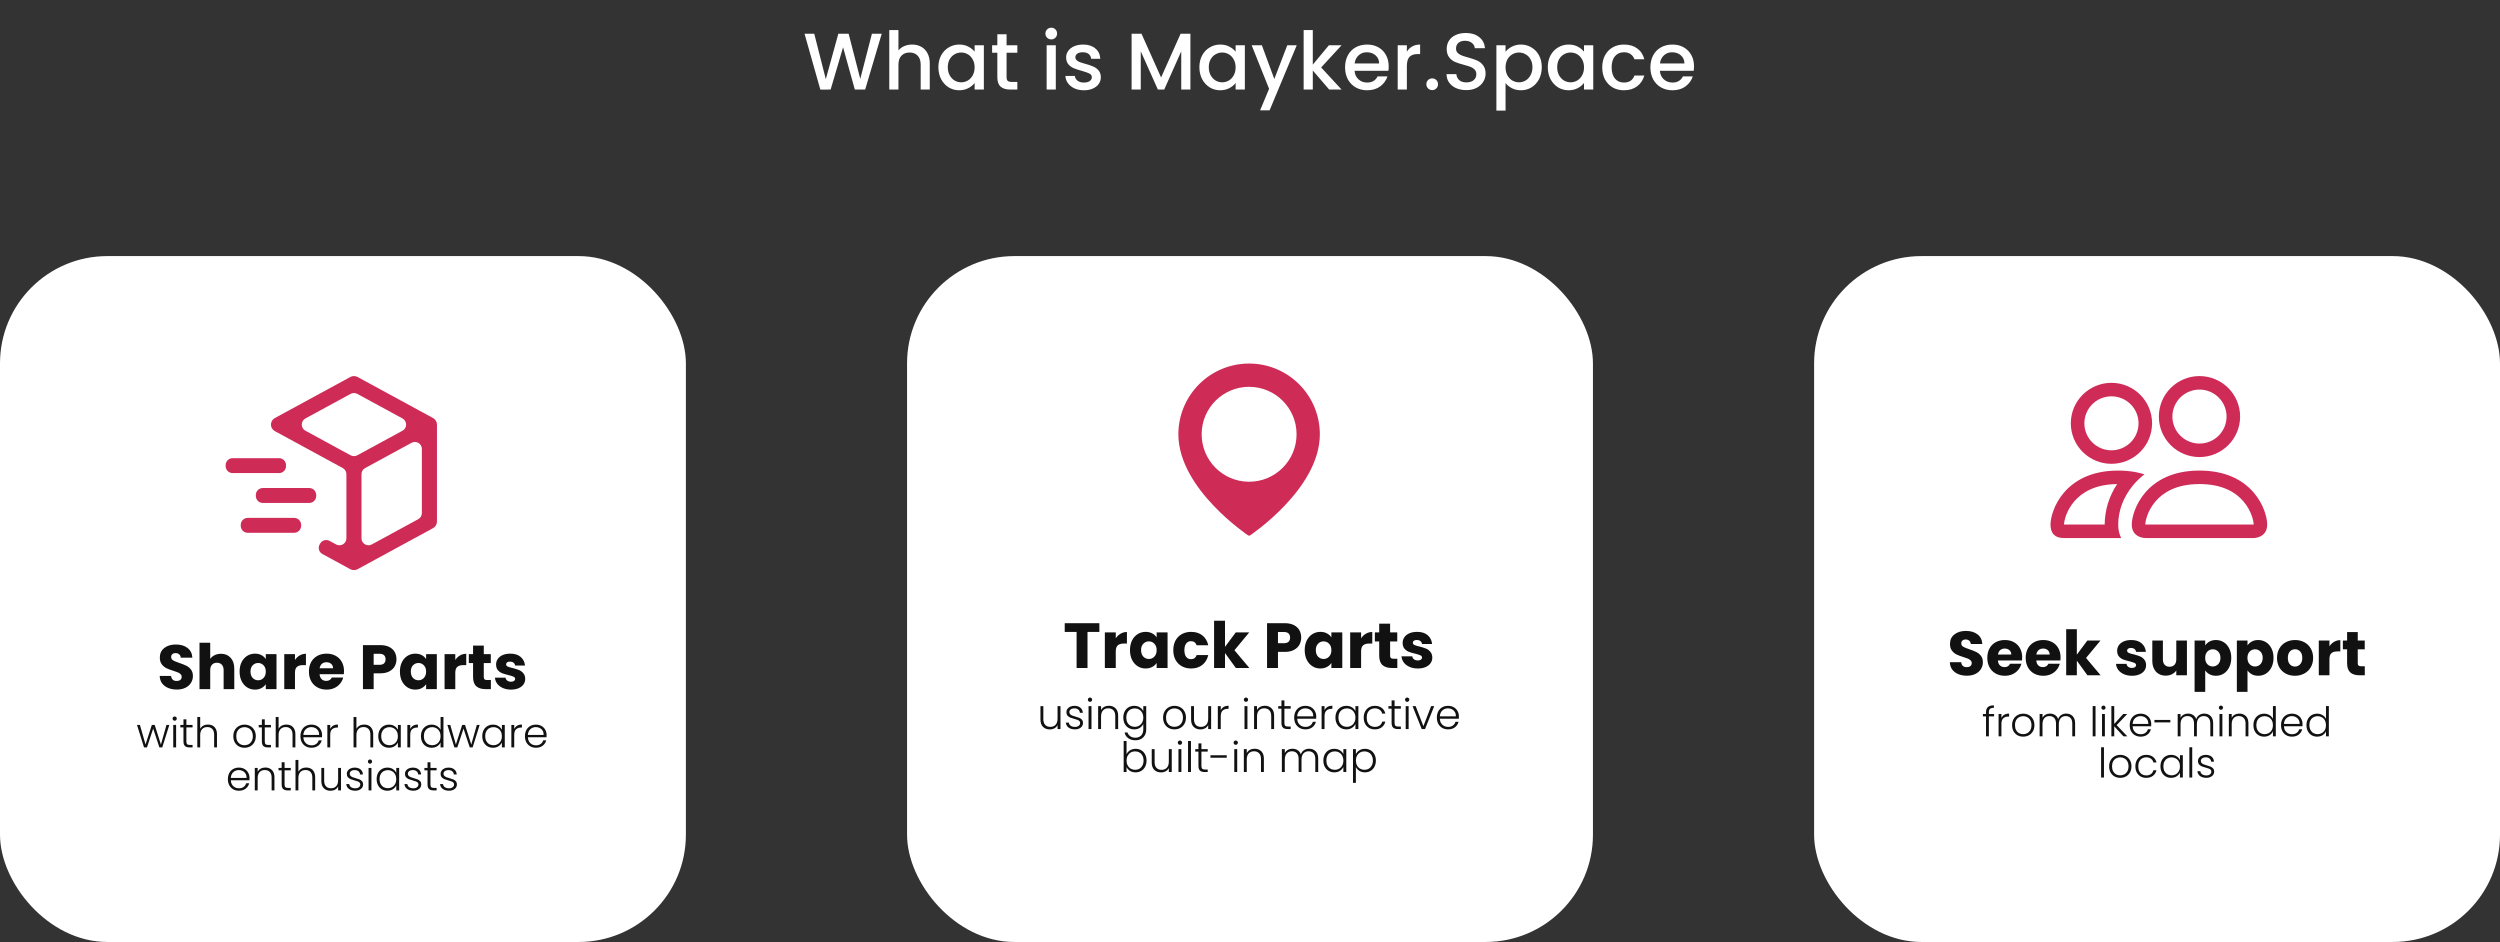 <svg width="1396" height="526" viewBox="0 0 1396 526" fill="none" xmlns="http://www.w3.org/2000/svg">
<rect x="0" y="0" width="1396" height="526" fill="#333333" stroke="none"/>
<path d="M492.353 18.824L483.113 50H477.326L470.777 26.405L463.824 50L458.082 50.045L449.245 18.824H454.673L461.132 44.213L468.13 18.824H473.872L480.376 44.079L486.881 18.824H492.353ZM509.355 24.88C511.239 24.88 512.914 25.284 514.379 26.091C515.875 26.898 517.041 28.095 517.878 29.68C518.745 31.265 519.179 33.178 519.179 35.421V50H514.11V36.184C514.11 33.971 513.557 32.281 512.45 31.115C511.344 29.919 509.834 29.321 507.92 29.321C506.006 29.321 504.481 29.919 503.344 31.115C502.238 32.281 501.685 33.971 501.685 36.184V50H496.571V16.805H501.685V28.154C502.552 27.108 503.643 26.3 504.959 25.732C506.305 25.164 507.77 24.88 509.355 24.88ZM523.997 37.53C523.997 35.047 524.506 32.849 525.522 30.936C526.569 29.022 527.975 27.541 529.739 26.495C531.533 25.418 533.507 24.88 535.66 24.88C537.604 24.88 539.294 25.269 540.729 26.046C542.194 26.794 543.361 27.736 544.228 28.872V25.284H549.387V50H544.228V46.322C543.361 47.488 542.18 48.46 540.684 49.237C539.189 50.015 537.484 50.404 535.571 50.404C533.447 50.404 531.503 49.865 529.739 48.789C527.975 47.682 526.569 46.157 525.522 44.213C524.506 42.24 523.997 40.012 523.997 37.53ZM544.228 37.619C544.228 35.915 543.869 34.434 543.151 33.178C542.464 31.922 541.552 30.965 540.415 30.308C539.279 29.65 538.053 29.321 536.737 29.321C535.421 29.321 534.195 29.65 533.059 30.308C531.922 30.936 530.995 31.878 530.277 33.134C529.59 34.36 529.246 35.825 529.246 37.53C529.246 39.234 529.59 40.73 530.277 42.015C530.995 43.301 531.922 44.288 533.059 44.976C534.225 45.634 535.451 45.963 536.737 45.963C538.053 45.963 539.279 45.634 540.415 44.976C541.552 44.318 542.464 43.361 543.151 42.105C543.869 40.819 544.228 39.324 544.228 37.619ZM562.069 29.455V43.137C562.069 44.064 562.279 44.737 562.697 45.155C563.146 45.544 563.894 45.739 564.94 45.739H568.08V50H564.043C561.74 50 559.976 49.462 558.75 48.385C557.524 47.309 556.911 45.559 556.911 43.137V29.455H553.995V25.284H556.911V19.138H562.069V25.284H568.08V29.455H562.069ZM587.048 22.009C586.121 22.009 585.343 21.695 584.715 21.067C584.087 20.439 583.773 19.661 583.773 18.734C583.773 17.807 584.087 17.03 584.715 16.402C585.343 15.774 586.121 15.46 587.048 15.46C587.945 15.46 588.707 15.774 589.335 16.402C589.963 17.03 590.277 17.807 590.277 18.734C590.277 19.661 589.963 20.439 589.335 21.067C588.707 21.695 587.945 22.009 587.048 22.009ZM589.56 25.284V50H584.446V25.284H589.56ZM605.245 50.404C603.301 50.404 601.552 50.06 599.997 49.372C598.472 48.654 597.26 47.697 596.363 46.501C595.466 45.275 594.988 43.914 594.928 42.419H600.221C600.311 43.466 600.804 44.348 601.701 45.066C602.628 45.754 603.78 46.097 605.155 46.097C606.591 46.097 607.697 45.828 608.475 45.29C609.282 44.722 609.686 44.004 609.686 43.137C609.686 42.21 609.237 41.522 608.34 41.073C607.473 40.625 606.082 40.131 604.168 39.593C602.314 39.085 600.804 38.591 599.638 38.113C598.472 37.634 597.455 36.902 596.588 35.915C595.75 34.928 595.331 33.627 595.331 32.012C595.331 30.696 595.72 29.5 596.498 28.424C597.275 27.317 598.382 26.45 599.817 25.822C601.283 25.194 602.957 24.88 604.841 24.88C607.652 24.88 609.91 25.598 611.615 27.033C613.349 28.439 614.276 30.367 614.396 32.82H609.282C609.192 31.713 608.744 30.831 607.936 30.173C607.129 29.515 606.037 29.186 604.662 29.186C603.316 29.186 602.284 29.44 601.567 29.949C600.849 30.457 600.49 31.13 600.49 31.967C600.49 32.625 600.729 33.178 601.208 33.627C601.686 34.076 602.269 34.434 602.957 34.704C603.645 34.943 604.662 35.257 606.008 35.646C607.802 36.124 609.267 36.617 610.404 37.126C611.57 37.604 612.572 38.322 613.409 39.279C614.246 40.236 614.68 41.507 614.71 43.092C614.71 44.498 614.321 45.754 613.544 46.86C612.766 47.967 611.66 48.834 610.224 49.462C608.819 50.09 607.159 50.404 605.245 50.404ZM664.723 18.824V50H659.61V28.648L650.1 50H646.556L637.002 28.648V50H631.888V18.824H637.405L648.351 43.271L659.251 18.824H664.723ZM669.74 37.53C669.74 35.047 670.249 32.849 671.265 30.936C672.312 29.022 673.718 27.541 675.482 26.495C677.276 25.418 679.25 24.88 681.403 24.88C683.347 24.88 685.037 25.269 686.472 26.046C687.937 26.794 689.104 27.736 689.971 28.872V25.284H695.129V50H689.971V46.322C689.104 47.488 687.922 48.46 686.427 49.237C684.932 50.015 683.227 50.404 681.313 50.404C679.19 50.404 677.246 49.865 675.482 48.789C673.718 47.682 672.312 46.157 671.265 44.213C670.249 42.24 669.74 40.012 669.74 37.53ZM689.971 37.619C689.971 35.915 689.612 34.434 688.894 33.178C688.206 31.922 687.294 30.965 686.158 30.308C685.022 29.65 683.795 29.321 682.48 29.321C681.164 29.321 679.938 29.65 678.801 30.308C677.665 30.936 676.738 31.878 676.02 33.134C675.332 34.36 674.988 35.825 674.988 37.53C674.988 39.234 675.332 40.73 676.02 42.015C676.738 43.301 677.665 44.288 678.801 44.976C679.968 45.634 681.194 45.963 682.48 45.963C683.795 45.963 685.022 45.634 686.158 44.976C687.294 44.318 688.206 43.361 688.894 42.105C689.612 40.819 689.971 39.324 689.971 37.619ZM724.095 25.284L708.934 61.618H703.64L708.665 49.596L698.93 25.284H704.627L711.58 44.124L718.802 25.284H724.095ZM737.734 37.664L749.127 50H742.219L733.068 39.369V50H727.955V16.805H733.068V36.094L742.04 25.284H749.127L737.734 37.664ZM775.446 37.036C775.446 37.963 775.386 38.801 775.266 39.548H756.381C756.531 41.522 757.263 43.107 758.579 44.303C759.895 45.499 761.51 46.097 763.424 46.097C766.175 46.097 768.119 44.946 769.255 42.643H774.773C774.025 44.916 772.664 46.785 770.691 48.251C768.747 49.686 766.325 50.404 763.424 50.404C761.061 50.404 758.938 49.88 757.054 48.834C755.2 47.757 753.735 46.262 752.658 44.348C751.611 42.404 751.088 40.161 751.088 37.619C751.088 35.077 751.596 32.849 752.613 30.936C753.66 28.992 755.11 27.497 756.964 26.45C758.848 25.403 761.002 24.88 763.424 24.88C765.756 24.88 767.835 25.388 769.659 26.405C771.483 27.422 772.904 28.857 773.921 30.711C774.937 32.535 775.446 34.644 775.446 37.036ZM770.108 35.421C770.078 33.537 769.405 32.027 768.089 30.891C766.773 29.754 765.143 29.186 763.2 29.186C761.435 29.186 759.925 29.754 758.669 30.891C757.413 31.997 756.665 33.507 756.426 35.421H770.108ZM785.592 28.872C786.339 27.616 787.326 26.644 788.552 25.956C789.808 25.239 791.289 24.88 792.993 24.88V30.173H791.692C789.689 30.173 788.164 30.681 787.117 31.698C786.1 32.715 785.592 34.479 785.592 36.991V50H780.478V25.284H785.592V28.872ZM799.757 50.314C798.83 50.314 798.053 50 797.425 49.372C796.797 48.744 796.483 47.967 796.483 47.039C796.483 46.112 796.797 45.335 797.425 44.707C798.053 44.079 798.83 43.765 799.757 43.765C800.654 43.765 801.417 44.079 802.045 44.707C802.673 45.335 802.987 46.112 802.987 47.039C802.987 47.967 802.673 48.744 802.045 49.372C801.417 50 800.654 50.314 799.757 50.314ZM818.786 50.314C816.693 50.314 814.809 49.955 813.134 49.237C811.46 48.49 810.144 47.443 809.187 46.097C808.23 44.752 807.751 43.182 807.751 41.387H813.224C813.344 42.733 813.867 43.84 814.794 44.707C815.751 45.574 817.082 46.008 818.786 46.008C820.551 46.008 821.926 45.589 822.913 44.752C823.9 43.884 824.394 42.778 824.394 41.432C824.394 40.386 824.08 39.533 823.452 38.875C822.853 38.217 822.091 37.709 821.164 37.35C820.267 36.991 819.011 36.603 817.396 36.184C815.362 35.646 813.703 35.107 812.417 34.569C811.161 34.001 810.084 33.134 809.187 31.967C808.29 30.801 807.841 29.246 807.841 27.302C807.841 25.508 808.29 23.938 809.187 22.592C810.084 21.246 811.34 20.215 812.955 19.497C814.57 18.779 816.439 18.42 818.562 18.42C821.582 18.42 824.05 19.183 825.964 20.708C827.907 22.203 828.984 24.267 829.193 26.898H823.541C823.452 25.762 822.913 24.79 821.926 23.983C820.94 23.175 819.639 22.771 818.024 22.771C816.558 22.771 815.362 23.145 814.435 23.893C813.508 24.641 813.045 25.717 813.045 27.123C813.045 28.08 813.329 28.872 813.897 29.5C814.495 30.098 815.243 30.577 816.14 30.936C817.037 31.294 818.263 31.683 819.818 32.102C821.882 32.67 823.556 33.238 824.842 33.806C826.158 34.375 827.264 35.257 828.162 36.453C829.089 37.619 829.552 39.189 829.552 41.163C829.552 42.748 829.119 44.243 828.251 45.649C827.414 47.054 826.173 48.191 824.528 49.058C822.913 49.895 820.999 50.314 818.786 50.314ZM840.7 28.917C841.567 27.781 842.748 26.824 844.244 26.046C845.739 25.269 847.429 24.88 849.313 24.88C851.466 24.88 853.424 25.418 855.189 26.495C856.983 27.541 858.389 29.022 859.405 30.936C860.422 32.849 860.931 35.047 860.931 37.53C860.931 40.012 860.422 42.24 859.405 44.213C858.389 46.157 856.983 47.682 855.189 48.789C853.424 49.865 851.466 50.404 849.313 50.404C847.429 50.404 845.754 50.03 844.288 49.282C842.823 48.505 841.627 47.548 840.7 46.411V61.753H835.586V25.284H840.7V28.917ZM855.727 37.53C855.727 35.825 855.368 34.36 854.651 33.134C853.963 31.878 853.036 30.936 851.869 30.308C850.733 29.65 849.507 29.321 848.191 29.321C846.905 29.321 845.679 29.65 844.513 30.308C843.376 30.965 842.449 31.922 841.732 33.178C841.044 34.434 840.7 35.915 840.7 37.619C840.7 39.324 841.044 40.819 841.732 42.105C842.449 43.361 843.376 44.318 844.513 44.976C845.679 45.634 846.905 45.963 848.191 45.963C849.507 45.963 850.733 45.634 851.869 44.976C853.036 44.288 853.963 43.301 854.651 42.015C855.368 40.73 855.727 39.234 855.727 37.53ZM864.283 37.53C864.283 35.047 864.791 32.849 865.808 30.936C866.855 29.022 868.26 27.541 870.025 26.495C871.819 25.418 873.793 24.88 875.946 24.88C877.89 24.88 879.579 25.269 881.015 26.046C882.48 26.794 883.646 27.736 884.514 28.872V25.284H889.672V50H884.514V46.322C883.646 47.488 882.465 48.46 880.97 49.237C879.475 50.015 877.77 50.404 875.856 50.404C873.733 50.404 871.789 49.865 870.025 48.789C868.26 47.682 866.855 46.157 865.808 44.213C864.791 42.24 864.283 40.012 864.283 37.53ZM884.514 37.619C884.514 35.915 884.155 34.434 883.437 33.178C882.749 31.922 881.837 30.965 880.701 30.308C879.564 29.65 878.338 29.321 877.022 29.321C875.707 29.321 874.481 29.65 873.344 30.308C872.208 30.936 871.281 31.878 870.563 33.134C869.875 34.36 869.531 35.825 869.531 37.53C869.531 39.234 869.875 40.73 870.563 42.015C871.281 43.301 872.208 44.288 873.344 44.976C874.51 45.634 875.737 45.963 877.022 45.963C878.338 45.963 879.564 45.634 880.701 44.976C881.837 44.318 882.749 43.361 883.437 42.105C884.155 40.819 884.514 39.324 884.514 37.619ZM894.684 37.619C894.684 35.077 895.193 32.849 896.21 30.936C897.256 28.992 898.692 27.497 900.516 26.45C902.34 25.403 904.433 24.88 906.796 24.88C909.786 24.88 912.254 25.598 914.197 27.033C916.171 28.439 917.502 30.457 918.19 33.089H912.672C912.224 31.863 911.506 30.906 910.519 30.218C909.532 29.53 908.291 29.186 906.796 29.186C904.703 29.186 903.028 29.934 901.772 31.429C900.546 32.894 899.933 34.958 899.933 37.619C899.933 40.281 900.546 42.359 901.772 43.855C903.028 45.35 904.703 46.097 906.796 46.097C909.757 46.097 911.715 44.797 912.672 42.195H918.19C917.472 44.707 916.126 46.711 914.153 48.206C912.179 49.671 909.727 50.404 906.796 50.404C904.433 50.404 902.34 49.88 900.516 48.834C898.692 47.757 897.256 46.262 896.21 44.348C895.193 42.404 894.684 40.161 894.684 37.619ZM945.939 37.036C945.939 37.963 945.879 38.801 945.76 39.548H926.875C927.024 41.522 927.757 43.107 929.073 44.303C930.388 45.499 932.003 46.097 933.917 46.097C936.668 46.097 938.612 44.946 939.749 42.643H945.266C944.518 44.916 943.158 46.785 941.184 48.251C939.24 49.686 936.818 50.404 933.917 50.404C931.555 50.404 929.431 49.88 927.547 48.834C925.693 47.757 924.228 46.262 923.151 44.348C922.105 42.404 921.581 40.161 921.581 37.619C921.581 35.077 922.09 32.849 923.107 30.936C924.153 28.992 925.604 27.497 927.458 26.45C929.342 25.403 931.495 24.88 933.917 24.88C936.25 24.88 938.328 25.388 940.152 26.405C941.977 27.422 943.397 28.857 944.414 30.711C945.431 32.535 945.939 34.644 945.939 37.036ZM940.601 35.421C940.571 33.537 939.898 32.027 938.582 30.891C937.267 29.754 935.637 29.186 933.693 29.186C931.928 29.186 930.418 29.754 929.162 30.891C927.906 31.997 927.159 33.507 926.919 35.421H940.601Z" fill="white"/>
<rect y="143" width="383" height="383" rx="59.909" fill="white"/>
<path d="M241.817 233.438L199.674 210.516C199.052 210.178 198.353 210 197.643 210C196.932 210 196.234 210.178 195.611 210.516L153.468 233.438C152.808 233.797 152.257 234.326 151.873 234.968C151.489 235.61 151.287 236.342 151.287 237.088C151.287 237.834 151.489 238.566 151.873 239.209C152.257 239.851 152.808 240.379 153.468 240.739L191.392 261.365C192.647 262.048 193.428 263.362 193.428 264.791V300.583C193.428 303.542 190.264 305.423 187.665 304.009L184.026 302.03C182.147 301.008 179.796 301.69 178.755 303.559L178.487 304.041C177.432 305.936 178.126 308.328 180.031 309.364L195.611 317.838C196.234 318.178 196.932 318.356 197.643 318.356C198.353 318.356 199.052 318.178 199.674 317.838L241.817 294.917C242.478 294.557 243.029 294.029 243.413 293.387C243.797 292.745 244 292.012 244 291.266V237.088C244 236.342 243.797 235.61 243.413 234.968C243.029 234.326 242.478 233.797 241.817 233.438ZM195.78 219.939C196.941 219.308 198.344 219.308 199.506 219.939L224.741 233.662C227.456 235.139 227.456 239.038 224.741 240.514L199.506 254.237C198.344 254.869 196.941 254.869 195.78 254.237L170.545 240.514C167.829 239.038 167.829 235.139 170.545 233.662L195.78 219.939ZM235.571 286.485C235.571 287.914 234.79 289.228 233.535 289.911L207.62 304.006C205.022 305.419 201.857 303.538 201.857 300.58V264.787C201.857 263.358 202.638 262.044 203.894 261.361L229.808 247.266C232.407 245.853 235.571 247.734 235.571 250.692V286.485Z" fill="#CF2B57"/>
<path d="M159.714 260.277C159.714 262.431 157.968 264.177 155.814 264.177H129.9C127.746 264.177 126 262.431 126 260.277V259.742C126 257.588 127.746 255.842 129.9 255.842H155.814C157.968 255.842 159.714 257.588 159.714 259.742V260.277Z" fill="#CF2B57"/>
<path d="M168.143 293.618C168.143 295.772 166.397 297.518 164.243 297.518H138.329C136.175 297.518 134.429 295.772 134.429 293.618V293.083C134.429 290.929 136.175 289.183 138.329 289.183H164.243C166.397 289.183 168.143 290.929 168.143 293.083V293.618Z" fill="#CF2B57"/>
<path d="M176.572 276.948C176.572 279.102 174.825 280.848 172.672 280.848H146.757C144.603 280.848 142.857 279.102 142.857 276.948V276.413C142.857 274.259 144.603 272.513 146.757 272.513H172.672C174.825 272.513 176.572 274.259 176.572 276.413V276.948Z" fill="#CF2B57"/>
<path d="M98.765 385.045C96.969 385.045 95.36 384.753 93.937 384.17C92.514 383.587 91.371 382.724 90.508 381.581C89.668 380.438 89.225 379.062 89.178 377.452H95.546C95.639 378.362 95.954 379.062 96.491 379.552C97.027 380.018 97.727 380.252 98.59 380.252C99.477 380.252 100.176 380.053 100.69 379.657C101.203 379.237 101.459 378.665 101.459 377.942C101.459 377.336 101.249 376.834 100.829 376.438C100.433 376.041 99.931 375.715 99.325 375.458C98.742 375.201 97.902 374.91 96.806 374.583C95.22 374.093 93.925 373.604 92.922 373.114C91.919 372.624 91.056 371.901 90.333 370.944C89.61 369.988 89.248 368.74 89.248 367.201C89.248 364.915 90.076 363.13 91.732 361.847C93.388 360.541 95.546 359.888 98.205 359.888C100.911 359.888 103.092 360.541 104.748 361.847C106.404 363.13 107.291 364.926 107.407 367.236H100.934C100.888 366.443 100.596 365.824 100.06 365.381C99.523 364.915 98.835 364.681 97.995 364.681C97.272 364.681 96.689 364.88 96.246 365.276C95.803 365.65 95.581 366.198 95.581 366.921C95.581 367.714 95.954 368.332 96.701 368.775C97.447 369.218 98.614 369.697 100.2 370.21C101.786 370.746 103.069 371.259 104.048 371.749C105.051 372.239 105.915 372.951 106.638 373.884C107.361 374.817 107.722 376.018 107.722 377.487C107.722 378.887 107.361 380.158 106.638 381.301C105.938 382.444 104.912 383.354 103.559 384.03C102.206 384.707 100.608 385.045 98.765 385.045ZM123.405 365.066C125.645 365.066 127.441 365.813 128.794 367.306C130.147 368.775 130.823 370.805 130.823 373.394V384.8H124.875V374.198C124.875 372.892 124.537 371.878 123.86 371.154C123.184 370.431 122.274 370.07 121.131 370.07C119.988 370.07 119.079 370.431 118.402 371.154C117.726 371.878 117.387 372.892 117.387 374.198V384.8H111.404V358.908H117.387V367.9C117.994 367.037 118.822 366.349 119.872 365.836C120.921 365.323 122.099 365.066 123.405 365.066ZM133.791 375.003C133.791 372.997 134.164 371.236 134.911 369.72C135.681 368.204 136.719 367.037 138.025 366.221C139.331 365.405 140.789 364.996 142.398 364.996C143.775 364.996 144.976 365.276 146.002 365.836C147.052 366.396 147.857 367.131 148.416 368.04V365.276H154.4V384.8H148.416V382.036C147.833 382.946 147.017 383.68 145.967 384.24C144.941 384.8 143.74 385.08 142.363 385.08C140.777 385.08 139.331 384.672 138.025 383.855C136.719 383.016 135.681 381.838 134.911 380.321C134.164 378.782 133.791 377.009 133.791 375.003ZM148.416 375.038C148.416 373.545 147.997 372.367 147.157 371.504C146.34 370.641 145.337 370.21 144.148 370.21C142.958 370.21 141.944 370.641 141.104 371.504C140.287 372.344 139.879 373.51 139.879 375.003C139.879 376.496 140.287 377.686 141.104 378.572C141.944 379.435 142.958 379.867 144.148 379.867C145.337 379.867 146.34 379.435 147.157 378.572C147.997 377.709 148.416 376.531 148.416 375.038ZM164.711 368.53C165.411 367.457 166.286 366.618 167.335 366.011C168.385 365.381 169.551 365.066 170.834 365.066V371.399H169.19C167.697 371.399 166.577 371.726 165.831 372.379C165.084 373.009 164.711 374.128 164.711 375.738V384.8H158.728V365.276H164.711V368.53ZM192.098 374.723C192.098 375.283 192.063 375.866 191.993 376.473H178.452C178.546 377.686 178.931 378.619 179.607 379.272C180.307 379.902 181.158 380.217 182.161 380.217C183.654 380.217 184.692 379.587 185.275 378.327H191.643C191.317 379.61 190.722 380.765 189.859 381.791C189.019 382.817 187.958 383.622 186.675 384.205C185.392 384.788 183.957 385.08 182.371 385.08C180.458 385.08 178.756 384.672 177.263 383.855C175.77 383.039 174.604 381.873 173.764 380.356C172.924 378.84 172.504 377.068 172.504 375.038C172.504 373.009 172.913 371.236 173.729 369.72C174.569 368.204 175.735 367.037 177.228 366.221C178.721 365.405 180.435 364.996 182.371 364.996C184.261 364.996 185.94 365.393 187.41 366.186C188.879 366.979 190.022 368.11 190.838 369.58C191.678 371.049 192.098 372.764 192.098 374.723ZM185.975 373.149C185.975 372.122 185.625 371.306 184.925 370.7C184.226 370.093 183.351 369.79 182.301 369.79C181.298 369.79 180.447 370.081 179.747 370.665C179.071 371.248 178.651 372.076 178.487 373.149H185.975ZM221.388 368.145C221.388 369.568 221.061 370.875 220.408 372.064C219.755 373.23 218.752 374.175 217.399 374.898C216.046 375.621 214.367 375.983 212.361 375.983H208.652V384.8H202.669V360.238H212.361C214.32 360.238 215.976 360.576 217.329 361.253C218.682 361.929 219.697 362.862 220.373 364.052C221.05 365.241 221.388 366.606 221.388 368.145ZM211.906 371.224C213.049 371.224 213.9 370.956 214.46 370.42C215.02 369.883 215.3 369.125 215.3 368.145C215.3 367.166 215.02 366.408 214.46 365.871C213.9 365.335 213.049 365.066 211.906 365.066H208.652V371.224H211.906ZM223.313 375.003C223.313 372.997 223.686 371.236 224.433 369.72C225.203 368.204 226.241 367.037 227.547 366.221C228.853 365.405 230.311 364.996 231.92 364.996C233.297 364.996 234.498 365.276 235.524 365.836C236.574 366.396 237.379 367.131 237.939 368.04V365.276H243.922V384.8H237.939V382.036C237.355 382.946 236.539 383.68 235.489 384.24C234.463 384.8 233.262 385.08 231.885 385.08C230.299 385.08 228.853 384.672 227.547 383.855C226.241 383.016 225.203 381.838 224.433 380.321C223.686 378.782 223.313 377.009 223.313 375.003ZM237.939 375.038C237.939 373.545 237.519 372.367 236.679 371.504C235.863 370.641 234.86 370.21 233.67 370.21C232.48 370.21 231.466 370.641 230.626 371.504C229.809 372.344 229.401 373.51 229.401 375.003C229.401 376.496 229.809 377.686 230.626 378.572C231.466 379.435 232.48 379.867 233.67 379.867C234.86 379.867 235.863 379.435 236.679 378.572C237.519 377.709 237.939 376.531 237.939 375.038ZM254.233 368.53C254.933 367.457 255.808 366.618 256.857 366.011C257.907 365.381 259.073 365.066 260.356 365.066V371.399H258.712C257.219 371.399 256.099 371.726 255.353 372.379C254.606 373.009 254.233 374.128 254.233 375.738V384.8H248.25V365.276H254.233V368.53ZM274.098 379.727V384.8H271.054C268.884 384.8 267.193 384.275 265.98 383.226C264.767 382.153 264.161 380.415 264.161 378.012V370.245H261.782V365.276H264.161V360.518H270.144V365.276H274.063V370.245H270.144V378.082C270.144 378.665 270.284 379.085 270.564 379.342C270.844 379.598 271.31 379.727 271.963 379.727H274.098ZM285.373 385.08C283.67 385.08 282.154 384.788 280.824 384.205C279.495 383.622 278.445 382.829 277.675 381.826C276.905 380.8 276.474 379.657 276.381 378.397H282.294C282.364 379.074 282.679 379.622 283.238 380.042C283.798 380.461 284.486 380.671 285.303 380.671C286.049 380.671 286.621 380.531 287.017 380.252C287.437 379.948 287.647 379.563 287.647 379.097C287.647 378.537 287.355 378.129 286.772 377.872C286.189 377.592 285.244 377.289 283.938 376.963C282.539 376.636 281.372 376.298 280.439 375.948C279.506 375.575 278.702 375.003 278.025 374.233C277.349 373.44 277.01 372.379 277.01 371.049C277.01 369.93 277.314 368.915 277.92 368.005C278.55 367.072 279.46 366.338 280.649 365.801C281.862 365.265 283.297 364.996 284.953 364.996C287.402 364.996 289.326 365.603 290.726 366.816C292.149 368.029 292.965 369.638 293.175 371.644H287.647C287.554 370.968 287.25 370.431 286.737 370.035C286.247 369.638 285.594 369.44 284.778 369.44C284.078 369.44 283.542 369.58 283.168 369.86C282.795 370.116 282.609 370.478 282.609 370.944C282.609 371.504 282.9 371.924 283.483 372.204C284.09 372.484 285.023 372.764 286.282 373.044C287.729 373.417 288.907 373.79 289.816 374.163C290.726 374.513 291.519 375.096 292.196 375.913C292.895 376.706 293.257 377.779 293.28 379.132C293.28 380.275 292.954 381.301 292.3 382.211C291.671 383.097 290.749 383.797 289.536 384.31C288.347 384.823 286.959 385.08 285.373 385.08Z" fill="#111111"/>
<path d="M94.543 404.814L90.614 417.36H89.005L85.536 406.836L82.066 417.36H80.434L76.505 404.814H78.137L81.262 415.729L84.777 404.814H86.386L89.855 415.752L92.957 404.814H94.543ZM97.54 402.447C97.218 402.447 96.942 402.333 96.713 402.103C96.483 401.873 96.368 401.59 96.368 401.253C96.368 400.916 96.483 400.64 96.713 400.425C96.942 400.196 97.218 400.081 97.54 400.081C97.862 400.081 98.137 400.196 98.367 400.425C98.597 400.64 98.712 400.916 98.712 401.253C98.712 401.59 98.597 401.873 98.367 402.103C98.137 402.333 97.862 402.447 97.54 402.447ZM98.344 404.814V417.36H96.736V404.814H98.344ZM104.077 406.17V413.959C104.077 414.725 104.223 415.254 104.514 415.545C104.805 415.836 105.318 415.981 106.053 415.981H107.524V417.36H105.801C104.667 417.36 103.825 417.1 103.273 416.579C102.722 416.043 102.446 415.169 102.446 413.959V406.17H100.7V404.814H102.446V401.666H104.077V404.814H107.524V406.17H104.077ZM116.151 404.584C117.101 404.584 117.951 404.784 118.701 405.182C119.467 405.58 120.065 406.193 120.494 407.02C120.938 407.832 121.16 408.828 121.16 410.007V417.36H119.575V410.191C119.575 408.828 119.23 407.786 118.541 407.066C117.867 406.346 116.94 405.986 115.76 405.986C114.55 405.986 113.585 406.369 112.865 407.135C112.145 407.901 111.785 409.027 111.785 410.513V417.36H110.177V400.356H111.785V406.951C112.183 406.2 112.765 405.618 113.531 405.205C114.313 404.791 115.186 404.584 116.151 404.584ZM136.514 417.544C135.335 417.544 134.27 417.283 133.32 416.763C132.386 416.226 131.643 415.476 131.092 414.511C130.555 413.53 130.287 412.389 130.287 411.087C130.287 409.785 130.563 408.651 131.115 407.686C131.666 406.706 132.417 405.955 133.366 405.435C134.316 404.898 135.381 404.63 136.56 404.63C137.74 404.63 138.804 404.898 139.754 405.435C140.719 405.955 141.47 406.706 142.006 407.686C142.557 408.651 142.833 409.785 142.833 411.087C142.833 412.374 142.557 413.507 142.006 414.488C141.455 415.468 140.696 416.226 139.731 416.763C138.766 417.283 137.694 417.544 136.514 417.544ZM136.514 416.142C137.342 416.142 138.107 415.958 138.812 415.591C139.517 415.208 140.084 414.641 140.512 413.89C140.957 413.124 141.179 412.19 141.179 411.087C141.179 409.984 140.964 409.057 140.535 408.307C140.107 407.541 139.54 406.974 138.835 406.606C138.13 406.223 137.365 406.032 136.537 406.032C135.71 406.032 134.944 406.223 134.24 406.606C133.535 406.974 132.968 407.541 132.539 408.307C132.126 409.057 131.919 409.984 131.919 411.087C131.919 412.19 132.126 413.124 132.539 413.89C132.968 414.641 133.527 415.208 134.217 415.591C134.921 415.958 135.687 416.142 136.514 416.142ZM147.856 406.17V413.959C147.856 414.725 148.002 415.254 148.293 415.545C148.584 415.836 149.097 415.981 149.832 415.981H151.303V417.36H149.58C148.446 417.36 147.603 417.1 147.052 416.579C146.5 416.043 146.225 415.169 146.225 413.959V406.17H144.478V404.814H146.225V401.666H147.856V404.814H151.303V406.17H147.856ZM159.93 404.584C160.879 404.584 161.73 404.784 162.48 405.182C163.246 405.58 163.844 406.193 164.273 407.02C164.717 407.832 164.939 408.828 164.939 410.007V417.36H163.353V410.191C163.353 408.828 163.009 407.786 162.319 407.066C161.645 406.346 160.719 405.986 159.539 405.986C158.329 405.986 157.364 406.369 156.644 407.135C155.924 407.901 155.564 409.027 155.564 410.513V417.36H153.956V400.356H155.564V406.951C155.962 406.2 156.544 405.618 157.31 405.205C158.092 404.791 158.965 404.584 159.93 404.584ZM179.847 410.444C179.847 410.995 179.832 411.416 179.801 411.707H169.392C169.438 412.657 169.668 413.469 170.082 414.143C170.495 414.817 171.039 415.33 171.713 415.683C172.387 416.02 173.122 416.188 173.919 416.188C174.96 416.188 175.834 415.935 176.538 415.43C177.258 414.924 177.733 414.243 177.963 413.385H179.663C179.357 414.61 178.698 415.614 177.687 416.395C176.691 417.161 175.435 417.544 173.919 417.544C172.739 417.544 171.682 417.283 170.748 416.763C169.813 416.226 169.078 415.476 168.542 414.511C168.021 413.53 167.761 412.389 167.761 411.087C167.761 409.785 168.021 408.644 168.542 407.663C169.063 406.683 169.791 405.932 170.725 405.412C171.659 404.891 172.724 404.63 173.919 404.63C175.114 404.63 176.155 404.891 177.044 405.412C177.948 405.932 178.637 406.637 179.112 407.526C179.602 408.399 179.847 409.371 179.847 410.444ZM178.216 410.398C178.231 409.463 178.04 408.667 177.641 408.008C177.258 407.349 176.73 406.852 176.056 406.515C175.382 406.177 174.646 406.009 173.85 406.009C172.655 406.009 171.636 406.392 170.794 407.158C169.951 407.924 169.484 409.004 169.392 410.398H178.216ZM184.398 407.043C184.751 406.262 185.287 405.657 186.007 405.228C186.742 404.799 187.638 404.584 188.695 404.584V406.262H188.259C187.094 406.262 186.16 406.576 185.455 407.204C184.751 407.832 184.398 408.881 184.398 410.352V417.36H182.79V404.814H184.398V407.043ZM203.394 404.584C204.344 404.584 205.194 404.784 205.945 405.182C206.711 405.58 207.308 406.193 207.737 407.02C208.181 407.832 208.404 408.828 208.404 410.007V417.36H206.818V410.191C206.818 408.828 206.473 407.786 205.784 407.066C205.11 406.346 204.183 405.986 203.004 405.986C201.794 405.986 200.829 406.369 200.109 407.135C199.389 407.901 199.029 409.027 199.029 410.513V417.36H197.42V400.356H199.029V406.951C199.427 406.2 200.009 405.618 200.775 405.205C201.556 404.791 202.429 404.584 203.394 404.584ZM211.225 411.064C211.225 409.777 211.478 408.651 211.984 407.686C212.505 406.706 213.217 405.955 214.121 405.435C215.04 404.898 216.074 404.63 217.223 404.63C218.418 404.63 219.444 404.906 220.302 405.458C221.175 406.009 221.803 406.714 222.186 407.571V404.814H223.794V417.36H222.186V414.58C221.788 415.438 221.152 416.15 220.279 416.717C219.421 417.268 218.395 417.544 217.2 417.544C216.066 417.544 215.04 417.276 214.121 416.74C213.217 416.203 212.505 415.445 211.984 414.465C211.478 413.484 211.225 412.351 211.225 411.064ZM222.186 411.087C222.186 410.076 221.979 409.188 221.565 408.422C221.152 407.656 220.585 407.066 219.865 406.652C219.16 406.239 218.379 406.032 217.521 406.032C216.633 406.032 215.836 406.231 215.132 406.629C214.427 407.028 213.868 407.61 213.454 408.376C213.056 409.126 212.857 410.022 212.857 411.064C212.857 412.09 213.056 412.994 213.454 413.775C213.868 414.541 214.427 415.131 215.132 415.545C215.836 415.943 216.633 416.142 217.521 416.142C218.379 416.142 219.16 415.935 219.865 415.522C220.585 415.108 221.152 414.518 221.565 413.752C221.979 412.987 222.186 412.098 222.186 411.087ZM229.075 407.043C229.427 406.262 229.963 405.657 230.683 405.228C231.418 404.799 232.315 404.584 233.372 404.584V406.262H232.935C231.771 406.262 230.836 406.576 230.132 407.204C229.427 407.832 229.075 408.881 229.075 410.352V417.36H227.466V404.814H229.075V407.043ZM235.056 411.064C235.056 409.777 235.316 408.651 235.837 407.686C236.358 406.706 237.07 405.955 237.974 405.435C238.893 404.898 239.927 404.63 241.076 404.63C242.179 404.63 243.175 404.898 244.063 405.435C244.952 405.971 245.603 406.668 246.016 407.526V400.356H247.625V417.36H246.016V414.557C245.633 415.43 245.005 416.15 244.132 416.717C243.259 417.268 242.233 417.544 241.053 417.544C239.904 417.544 238.87 417.276 237.951 416.74C237.047 416.203 236.335 415.445 235.814 414.465C235.309 413.484 235.056 412.351 235.056 411.064ZM246.016 411.087C246.016 410.076 245.809 409.188 245.396 408.422C244.982 407.656 244.415 407.066 243.696 406.652C242.991 406.239 242.21 406.032 241.352 406.032C240.463 406.032 239.667 406.231 238.962 406.629C238.257 407.028 237.698 407.61 237.285 408.376C236.886 409.126 236.687 410.022 236.687 411.064C236.687 412.09 236.886 412.994 237.285 413.775C237.698 414.541 238.257 415.131 238.962 415.545C239.667 415.943 240.463 416.142 241.352 416.142C242.21 416.142 242.991 415.935 243.696 415.522C244.415 415.108 244.982 414.518 245.396 413.752C245.809 412.987 246.016 412.098 246.016 411.087ZM267.841 404.814L263.911 417.36H262.303L258.833 406.836L255.364 417.36H253.732L249.803 404.814H251.435L254.559 415.729L258.075 404.814H259.684L263.153 415.752L266.255 404.814H267.841ZM269.298 411.064C269.298 409.777 269.551 408.651 270.056 407.686C270.577 406.706 271.289 405.955 272.193 405.435C273.112 404.898 274.146 404.63 275.295 404.63C276.49 404.63 277.516 404.906 278.374 405.458C279.247 406.009 279.875 406.714 280.258 407.571V404.814H281.867V417.36H280.258V414.58C279.86 415.438 279.224 416.15 278.351 416.717C277.493 417.268 276.467 417.544 275.272 417.544C274.139 417.544 273.112 417.276 272.193 416.74C271.289 416.203 270.577 415.445 270.056 414.465C269.551 413.484 269.298 412.351 269.298 411.064ZM280.258 411.087C280.258 410.076 280.052 409.188 279.638 408.422C279.224 407.656 278.658 407.066 277.938 406.652C277.233 406.239 276.452 406.032 275.594 406.032C274.706 406.032 273.909 406.231 273.204 406.629C272.5 407.028 271.941 407.61 271.527 408.376C271.129 409.126 270.93 410.022 270.93 411.064C270.93 412.09 271.129 412.994 271.527 413.775C271.941 414.541 272.5 415.131 273.204 415.545C273.909 415.943 274.706 416.142 275.594 416.142C276.452 416.142 277.233 415.935 277.938 415.522C278.658 415.108 279.224 414.518 279.638 413.752C280.052 412.987 280.258 412.098 280.258 411.087ZM287.147 407.043C287.5 406.262 288.036 405.657 288.756 405.228C289.491 404.799 290.387 404.584 291.444 404.584V406.262H291.008C289.843 406.262 288.909 406.576 288.204 407.204C287.5 407.832 287.147 408.881 287.147 410.352V417.36H285.539V404.814H287.147V407.043ZM305.215 410.444C305.215 410.995 305.199 411.416 305.169 411.707H294.76C294.806 412.657 295.036 413.469 295.449 414.143C295.863 414.817 296.407 415.33 297.081 415.683C297.755 416.02 298.49 416.188 299.287 416.188C300.328 416.188 301.201 415.935 301.906 415.43C302.626 414.924 303.101 414.243 303.331 413.385H305.031C304.725 414.61 304.066 415.614 303.055 416.395C302.059 417.161 300.803 417.544 299.287 417.544C298.107 417.544 297.05 417.283 296.116 416.763C295.181 416.226 294.446 415.476 293.91 414.511C293.389 413.53 293.128 412.389 293.128 411.087C293.128 409.785 293.389 408.644 293.91 407.663C294.431 406.683 295.158 405.932 296.093 405.412C297.027 404.891 298.092 404.63 299.287 404.63C300.481 404.63 301.523 404.891 302.411 405.412C303.315 405.932 304.005 406.637 304.479 407.526C304.97 408.399 305.215 409.371 305.215 410.444ZM303.583 410.398C303.599 409.463 303.407 408.667 303.009 408.008C302.626 407.349 302.097 406.852 301.423 406.515C300.749 406.177 300.014 406.009 299.218 406.009C298.023 406.009 297.004 406.392 296.162 407.158C295.319 407.924 294.852 409.004 294.76 410.398H303.583ZM139.333 434.444C139.333 434.995 139.318 435.416 139.287 435.707H128.878C128.924 436.657 129.154 437.469 129.568 438.143C129.981 438.817 130.525 439.33 131.199 439.683C131.873 440.02 132.608 440.188 133.405 440.188C134.447 440.188 135.32 439.935 136.024 439.43C136.744 438.924 137.219 438.243 137.449 437.385H139.149C138.843 438.61 138.184 439.614 137.173 440.395C136.178 441.161 134.921 441.544 133.405 441.544C132.225 441.544 131.168 441.283 130.234 440.763C129.3 440.226 128.564 439.476 128.028 438.511C127.507 437.53 127.247 436.389 127.247 435.087C127.247 433.785 127.507 432.644 128.028 431.663C128.549 430.683 129.277 429.932 130.211 429.412C131.145 428.891 132.21 428.63 133.405 428.63C134.6 428.63 135.641 428.891 136.53 429.412C137.434 429.932 138.123 430.637 138.598 431.526C139.088 432.399 139.333 433.371 139.333 434.444ZM137.702 434.398C137.717 433.463 137.526 432.667 137.127 432.008C136.744 431.349 136.216 430.852 135.542 430.515C134.868 430.177 134.133 430.009 133.336 430.009C132.141 430.009 131.122 430.392 130.28 431.158C129.437 431.924 128.97 433.004 128.878 434.398H137.702ZM148.158 428.584C149.659 428.584 150.885 429.052 151.835 429.986C152.784 430.905 153.259 432.245 153.259 434.007V441.36H151.674V434.191C151.674 432.828 151.329 431.786 150.64 431.066C149.966 430.346 149.039 429.986 147.86 429.986C146.649 429.986 145.684 430.369 144.964 431.135C144.244 431.901 143.884 433.027 143.884 434.513V441.36H142.276V428.814H143.884V430.951C144.283 430.185 144.857 429.603 145.608 429.205C146.358 428.791 147.208 428.584 148.158 428.584ZM158.907 430.17V437.959C158.907 438.725 159.053 439.254 159.344 439.545C159.635 439.836 160.148 439.981 160.884 439.981H162.354V441.36H160.631C159.497 441.36 158.655 441.1 158.103 440.579C157.552 440.043 157.276 439.169 157.276 437.959V430.17H155.53V428.814H157.276V425.666H158.907V428.814H162.354V430.17H158.907ZM170.981 428.584C171.931 428.584 172.781 428.784 173.532 429.182C174.297 429.58 174.895 430.193 175.324 431.02C175.768 431.832 175.99 432.828 175.99 434.007V441.36H174.405V434.191C174.405 432.828 174.06 431.786 173.371 431.066C172.697 430.346 171.77 429.986 170.59 429.986C169.38 429.986 168.415 430.369 167.695 431.135C166.975 431.901 166.615 433.027 166.615 434.513V441.36H165.007V424.356H166.615V430.951C167.014 430.2 167.596 429.618 168.362 429.205C169.143 428.791 170.016 428.584 170.981 428.584ZM190.416 428.814V441.36H188.807V439.154C188.44 439.935 187.873 440.533 187.107 440.946C186.341 441.36 185.483 441.567 184.534 441.567C183.032 441.567 181.807 441.107 180.857 440.188C179.907 439.254 179.432 437.906 179.432 436.144V428.814H181.018V435.96C181.018 437.324 181.355 438.365 182.029 439.085C182.718 439.805 183.653 440.165 184.832 440.165C186.042 440.165 187.007 439.782 187.727 439.016C188.447 438.25 188.807 437.124 188.807 435.639V428.814H190.416ZM198.408 441.544C196.968 441.544 195.788 441.214 194.869 440.556C193.965 439.882 193.46 438.97 193.353 437.821H195.007C195.084 438.526 195.413 439.101 195.995 439.545C196.593 439.974 197.389 440.188 198.385 440.188C199.258 440.188 199.94 439.981 200.43 439.568C200.935 439.154 201.188 438.641 201.188 438.028C201.188 437.599 201.05 437.247 200.774 436.971C200.499 436.696 200.146 436.481 199.718 436.328C199.304 436.159 198.737 435.983 198.017 435.799C197.083 435.554 196.324 435.309 195.742 435.064C195.16 434.819 194.662 434.459 194.249 433.984C193.851 433.494 193.651 432.843 193.651 432.031C193.651 431.418 193.835 430.852 194.203 430.331C194.571 429.81 195.091 429.396 195.765 429.09C196.439 428.784 197.205 428.63 198.063 428.63C199.411 428.63 200.499 428.975 201.326 429.664C202.153 430.338 202.597 431.273 202.659 432.468H201.05C201.004 431.732 200.713 431.143 200.177 430.698C199.656 430.239 198.936 430.009 198.017 430.009C197.205 430.009 196.547 430.2 196.041 430.583C195.536 430.966 195.283 431.441 195.283 432.008C195.283 432.498 195.428 432.904 195.719 433.226C196.026 433.532 196.401 433.777 196.845 433.961C197.29 434.13 197.887 434.321 198.638 434.536C199.541 434.781 200.261 435.018 200.797 435.248C201.334 435.478 201.793 435.815 202.176 436.259C202.559 436.703 202.758 437.293 202.774 438.028C202.774 438.702 202.59 439.307 202.222 439.843C201.854 440.364 201.341 440.778 200.683 441.084C200.024 441.391 199.266 441.544 198.408 441.544ZM206.605 426.447C206.284 426.447 206.008 426.333 205.778 426.103C205.548 425.873 205.434 425.59 205.434 425.253C205.434 424.916 205.548 424.64 205.778 424.425C206.008 424.196 206.284 424.081 206.605 424.081C206.927 424.081 207.203 424.196 207.433 424.425C207.662 424.64 207.777 424.916 207.777 425.253C207.777 425.59 207.662 425.873 207.433 426.103C207.203 426.333 206.927 426.447 206.605 426.447ZM207.41 428.814V441.36H205.801V428.814H207.41ZM210.317 435.064C210.317 433.777 210.569 432.651 211.075 431.686C211.596 430.706 212.308 429.955 213.212 429.435C214.131 428.898 215.165 428.63 216.314 428.63C217.509 428.63 218.535 428.906 219.393 429.458C220.266 430.009 220.894 430.714 221.277 431.571V428.814H222.886V441.36H221.277V438.58C220.879 439.438 220.243 440.15 219.37 440.717C218.512 441.268 217.486 441.544 216.291 441.544C215.157 441.544 214.131 441.276 213.212 440.74C212.308 440.203 211.596 439.445 211.075 438.465C210.569 437.484 210.317 436.351 210.317 435.064ZM221.277 435.087C221.277 434.076 221.07 433.188 220.657 432.422C220.243 431.656 219.676 431.066 218.956 430.652C218.252 430.239 217.47 430.032 216.613 430.032C215.724 430.032 214.928 430.231 214.223 430.629C213.518 431.028 212.959 431.61 212.546 432.376C212.147 433.126 211.948 434.022 211.948 435.064C211.948 436.09 212.147 436.994 212.546 437.775C212.959 438.541 213.518 439.131 214.223 439.545C214.928 439.943 215.724 440.142 216.613 440.142C217.47 440.142 218.252 439.935 218.956 439.522C219.676 439.108 220.243 438.518 220.657 437.752C221.07 436.987 221.277 436.098 221.277 435.087ZM230.877 441.544C229.437 441.544 228.258 441.214 227.339 440.556C226.435 439.882 225.929 438.97 225.822 437.821H227.477C227.553 438.526 227.883 439.101 228.465 439.545C229.062 439.974 229.859 440.188 230.854 440.188C231.727 440.188 232.409 439.981 232.899 439.568C233.405 439.154 233.658 438.641 233.658 438.028C233.658 437.599 233.52 437.247 233.244 436.971C232.968 436.696 232.616 436.481 232.187 436.328C231.773 436.159 231.207 435.983 230.487 435.799C229.552 435.554 228.794 435.309 228.212 435.064C227.63 434.819 227.132 434.459 226.718 433.984C226.32 433.494 226.121 432.843 226.121 432.031C226.121 431.418 226.305 430.852 226.672 430.331C227.04 429.81 227.561 429.396 228.235 429.09C228.909 428.784 229.675 428.63 230.533 428.63C231.881 428.63 232.968 428.975 233.795 429.664C234.623 430.338 235.067 431.273 235.128 432.468H233.52C233.474 431.732 233.183 431.143 232.647 430.698C232.126 430.239 231.406 430.009 230.487 430.009C229.675 430.009 229.016 430.2 228.511 430.583C228.005 430.966 227.752 431.441 227.752 432.008C227.752 432.498 227.898 432.904 228.189 433.226C228.495 433.532 228.871 433.777 229.315 433.961C229.759 434.13 230.356 434.321 231.107 434.536C232.011 434.781 232.731 435.018 233.267 435.248C233.803 435.478 234.263 435.815 234.646 436.259C235.029 436.703 235.228 437.293 235.243 438.028C235.243 438.702 235.059 439.307 234.692 439.843C234.324 440.364 233.811 440.778 233.152 441.084C232.493 441.391 231.735 441.544 230.877 441.544ZM240.362 430.17V437.959C240.362 438.725 240.507 439.254 240.798 439.545C241.089 439.836 241.602 439.981 242.338 439.981H243.808V441.36H242.085C240.951 441.36 240.109 441.1 239.557 440.579C239.006 440.043 238.73 439.169 238.73 437.959V430.17H236.984V428.814H238.73V425.666H240.362V428.814H243.808V430.17H240.362ZM250.781 441.544C249.341 441.544 248.161 441.214 247.242 440.556C246.338 439.882 245.833 438.97 245.726 437.821H247.38C247.457 438.526 247.786 439.101 248.368 439.545C248.966 439.974 249.762 440.188 250.758 440.188C251.631 440.188 252.313 439.981 252.803 439.568C253.308 439.154 253.561 438.641 253.561 438.028C253.561 437.599 253.423 437.247 253.148 436.971C252.872 436.696 252.519 436.481 252.091 436.328C251.677 436.159 251.11 435.983 250.39 435.799C249.456 435.554 248.698 435.309 248.115 435.064C247.533 434.819 247.035 434.459 246.622 433.984C246.224 433.494 246.024 432.843 246.024 432.031C246.024 431.418 246.208 430.852 246.576 430.331C246.944 429.81 247.464 429.396 248.138 429.09C248.812 428.784 249.578 428.63 250.436 428.63C251.784 428.63 252.872 428.975 253.699 429.664C254.526 430.338 254.97 431.273 255.032 432.468H253.423C253.377 431.732 253.086 431.143 252.55 430.698C252.029 430.239 251.309 430.009 250.39 430.009C249.578 430.009 248.92 430.2 248.414 430.583C247.909 430.966 247.656 431.441 247.656 432.008C247.656 432.498 247.801 432.904 248.092 433.226C248.399 433.532 248.774 433.777 249.218 433.961C249.663 434.13 250.26 434.321 251.011 434.536C251.914 434.781 252.634 435.018 253.171 435.248C253.707 435.478 254.166 435.815 254.549 436.259C254.932 436.703 255.131 437.293 255.147 438.028C255.147 438.702 254.963 439.307 254.595 439.843C254.227 440.364 253.714 440.778 253.056 441.084C252.397 441.391 251.639 441.544 250.781 441.544Z" fill="#111111"/>
<rect x="506.5" y="143" width="383" height="383" rx="59.909" fill="white"/>
<path fill-rule="evenodd" clip-rule="evenodd" d="M736 242.5C736 272.444 697.5 298.111 697.5 298.111C697.5 298.111 659 272.444 659 242.5C659 232.289 663.056 222.497 670.276 215.276C677.497 208.056 687.289 204 697.5 204C707.711 204 717.503 208.056 724.724 215.276C731.944 222.497 736 232.289 736 242.5ZM697.5 270C712.688 270 725 257.688 725 242.5C725 227.312 712.688 215 697.5 215C682.312 215 670 227.312 670 242.5C670 257.688 682.312 270 697.5 270Z" fill="#CF2B57"/>
<path d="M697.5 298.111L696.945 298.943C697.281 299.167 697.719 299.167 698.055 298.943L697.5 298.111ZM670.276 215.276L670.983 215.983L670.983 215.983L670.276 215.276ZM724.724 215.276L725.431 214.569L725.431 214.569L724.724 215.276ZM697.5 298.111C698.055 298.943 698.055 298.943 698.056 298.943C698.056 298.942 698.057 298.942 698.057 298.941C698.059 298.94 698.061 298.939 698.063 298.937C698.069 298.934 698.076 298.929 698.086 298.922C698.106 298.909 698.135 298.889 698.172 298.864C698.248 298.813 698.358 298.737 698.502 298.638C698.789 298.439 699.208 298.145 699.74 297.76C700.804 296.992 702.32 295.863 704.139 294.415C707.774 291.52 712.623 287.345 717.476 282.222C727.141 272.021 737 257.874 737 242.5H735C735 257.07 725.609 270.729 716.024 280.847C711.252 285.884 706.476 289.997 702.893 292.851C701.102 294.277 699.61 295.387 698.569 296.139C698.048 296.515 697.64 296.802 697.363 296.993C697.225 297.089 697.119 297.162 697.049 297.209C697.013 297.233 696.987 297.251 696.97 297.263C696.961 297.269 696.955 297.273 696.951 297.276C696.949 297.277 696.947 297.278 696.946 297.278C696.946 297.279 696.946 297.279 696.945 297.279C696.945 297.279 696.945 297.279 697.5 298.111ZM658 242.5C658 257.874 667.859 272.021 677.524 282.222C682.377 287.345 687.226 291.52 690.861 294.415C692.68 295.863 694.196 296.992 695.26 297.76C695.792 298.145 696.211 298.439 696.498 298.638C696.642 298.737 696.752 298.813 696.828 298.864C696.865 298.889 696.894 298.909 696.914 298.922C696.924 298.929 696.931 298.934 696.937 298.937C696.939 298.939 696.941 298.94 696.943 298.941C696.943 298.942 696.944 298.942 696.944 298.943C696.945 298.943 696.945 298.943 697.5 298.111C698.055 297.279 698.055 297.279 698.055 297.279C698.054 297.279 698.054 297.279 698.054 297.278C698.053 297.278 698.051 297.277 698.049 297.276C698.045 297.273 698.039 297.269 698.03 297.263C698.013 297.251 697.987 297.233 697.951 297.209C697.881 297.162 697.775 297.089 697.637 296.993C697.36 296.802 696.952 296.515 696.431 296.139C695.39 295.387 693.898 294.277 692.107 292.851C688.524 289.997 683.748 285.884 678.976 280.847C669.391 270.729 660 257.07 660 242.5H658ZM669.569 214.569C662.162 221.977 658 232.024 658 242.5H660C660 232.554 663.951 223.016 670.983 215.983L669.569 214.569ZM697.5 203C687.024 203 676.977 207.162 669.569 214.569L670.983 215.983C678.016 208.951 687.554 205 697.5 205V203ZM725.431 214.569C718.023 207.162 707.976 203 697.5 203V205C707.446 205 716.984 208.951 724.017 215.983L725.431 214.569ZM737 242.5C737 232.024 732.838 221.977 725.431 214.569L724.017 215.983C731.049 223.016 735 232.554 735 242.5H737ZM724 242.5C724 257.136 712.136 269 697.5 269V271C713.24 271 726 258.24 726 242.5H724ZM697.5 216C712.136 216 724 227.864 724 242.5H726C726 226.76 713.24 214 697.5 214V216ZM671 242.5C671 227.864 682.864 216 697.5 216V214C681.76 214 669 226.76 669 242.5H671ZM697.5 269C682.864 269 671 257.136 671 242.5H669C669 258.24 681.76 271 697.5 271V269Z" fill="#CF2B57"/>
<path d="M613.892 347.987V352.868H607.264V373H601.171V352.868H594.544V347.987H613.892ZM623.043 356.431C623.755 355.339 624.646 354.484 625.715 353.866C626.784 353.225 627.972 352.904 629.278 352.904V359.353H627.603C626.083 359.353 624.943 359.686 624.183 360.351C623.423 360.992 623.043 362.132 623.043 363.771V373H616.95V353.118H623.043V356.431ZM630.979 363.023C630.979 360.98 631.359 359.187 632.119 357.643C632.903 356.099 633.96 354.911 635.29 354.08C636.621 353.248 638.105 352.833 639.744 352.833C641.146 352.833 642.369 353.118 643.414 353.688C644.483 354.258 645.303 355.006 645.873 355.933V353.118H651.966V373H645.873V370.185C645.279 371.112 644.448 371.86 643.379 372.43C642.334 373 641.11 373.285 639.709 373.285C638.093 373.285 636.621 372.869 635.29 372.038C633.96 371.183 632.903 369.983 632.119 368.439C631.359 366.871 630.979 365.066 630.979 363.023ZM645.873 363.059C645.873 361.539 645.445 360.339 644.59 359.46C643.759 358.581 642.737 358.142 641.526 358.142C640.314 358.142 639.281 358.581 638.426 359.46C637.595 360.315 637.179 361.503 637.179 363.023C637.179 364.543 637.595 365.755 638.426 366.658C639.281 367.537 640.314 367.976 641.526 367.976C642.737 367.976 643.759 367.537 644.59 366.658C645.445 365.779 645.873 364.579 645.873 363.059ZM655.162 363.059C655.162 360.992 655.578 359.187 656.41 357.643C657.265 356.099 658.441 354.911 659.937 354.08C661.457 353.248 663.191 352.833 665.139 352.833C667.633 352.833 669.712 353.486 671.375 354.792C673.061 356.099 674.166 357.94 674.688 360.315H668.204C667.657 358.795 666.6 358.035 665.032 358.035C663.916 358.035 663.025 358.474 662.36 359.353C661.695 360.208 661.362 361.444 661.362 363.059C661.362 364.674 661.695 365.921 662.36 366.8C663.025 367.655 663.916 368.083 665.032 368.083C666.6 368.083 667.657 367.323 668.204 365.802H674.688C674.166 368.13 673.061 369.959 671.375 371.29C669.688 372.62 667.61 373.285 665.139 373.285C663.191 373.285 661.457 372.869 659.937 372.038C658.441 371.207 657.265 370.019 656.41 368.475C655.578 366.931 655.162 365.125 655.162 363.059ZM690.098 373L684.041 364.662V373H677.948V346.633H684.041V361.206L690.062 353.118H697.581L689.314 363.094L697.652 373H690.098ZM726.587 356.039C726.587 357.488 726.255 358.819 725.59 360.03C724.924 361.218 723.903 362.18 722.525 362.916C721.148 363.653 719.437 364.021 717.394 364.021H713.617V373H707.524V347.987H717.394C719.39 347.987 721.076 348.331 722.454 349.02C723.832 349.709 724.865 350.659 725.554 351.871C726.243 353.082 726.587 354.472 726.587 356.039ZM716.931 359.175C718.095 359.175 718.962 358.902 719.532 358.355C720.102 357.809 720.387 357.037 720.387 356.039C720.387 355.042 720.102 354.27 719.532 353.723C718.962 353.177 718.095 352.904 716.931 352.904H713.617V359.175H716.931ZM728.548 363.023C728.548 360.98 728.928 359.187 729.688 357.643C730.472 356.099 731.529 354.911 732.859 354.08C734.189 353.248 735.674 352.833 737.313 352.833C738.715 352.833 739.938 353.118 740.983 353.688C742.052 354.258 742.872 355.006 743.442 355.933V353.118H749.535V373H743.442V370.185C742.848 371.112 742.017 371.86 740.948 372.43C739.902 373 738.679 373.285 737.278 373.285C735.662 373.285 734.189 372.869 732.859 372.038C731.529 371.183 730.472 369.983 729.688 368.439C728.928 366.871 728.548 365.066 728.548 363.023ZM743.442 363.059C743.442 361.539 743.014 360.339 742.159 359.46C741.328 358.581 740.306 358.142 739.095 358.142C737.883 358.142 736.85 358.581 735.995 359.46C735.163 360.315 734.748 361.503 734.748 363.023C734.748 364.543 735.163 365.755 735.995 366.658C736.85 367.537 737.883 367.976 739.095 367.976C740.306 367.976 741.328 367.537 742.159 366.658C743.014 365.779 743.442 364.579 743.442 363.059ZM760.036 356.431C760.748 355.339 761.639 354.484 762.708 353.866C763.777 353.225 764.965 352.904 766.271 352.904V359.353H764.597C763.076 359.353 761.936 359.686 761.176 360.351C760.416 360.992 760.036 362.132 760.036 363.771V373H753.943V353.118H760.036V356.431ZM780.265 367.833V373H777.165C774.956 373 773.234 372.466 771.998 371.397C770.763 370.304 770.146 368.534 770.146 366.088V358.177H767.723V353.118H770.146V348.272H776.239V353.118H780.229V358.177H776.239V366.159C776.239 366.753 776.381 367.18 776.666 367.441C776.951 367.703 777.426 367.833 778.091 367.833H780.265ZM791.747 373.285C790.013 373.285 788.469 372.988 787.115 372.394C785.761 371.8 784.692 370.993 783.908 369.971C783.124 368.926 782.685 367.762 782.59 366.479H788.612C788.683 367.168 789.004 367.727 789.574 368.154C790.144 368.582 790.844 368.795 791.676 368.795C792.436 368.795 793.018 368.653 793.422 368.368C793.849 368.059 794.063 367.667 794.063 367.192C794.063 366.622 793.766 366.206 793.172 365.945C792.579 365.66 791.617 365.351 790.286 365.019C788.861 364.686 787.673 364.342 786.723 363.985C785.773 363.605 784.953 363.023 784.265 362.239C783.576 361.432 783.231 360.351 783.231 358.997C783.231 357.857 783.54 356.823 784.158 355.897C784.799 354.947 785.725 354.198 786.937 353.652C788.172 353.106 789.633 352.833 791.32 352.833C793.814 352.833 795.774 353.45 797.199 354.685C798.648 355.921 799.479 357.56 799.693 359.603H794.063C793.968 358.914 793.659 358.367 793.137 357.964C792.638 357.56 791.973 357.358 791.141 357.358C790.429 357.358 789.882 357.5 789.502 357.785C789.122 358.047 788.932 358.415 788.932 358.89C788.932 359.46 789.229 359.888 789.823 360.173C790.441 360.458 791.391 360.743 792.674 361.028C794.146 361.408 795.346 361.788 796.272 362.168C797.199 362.524 798.006 363.118 798.695 363.95C799.408 364.757 799.776 365.85 799.8 367.228C799.8 368.392 799.467 369.437 798.802 370.363C798.161 371.266 797.223 371.979 795.987 372.501C794.776 373.024 793.362 373.285 791.747 373.285Z" fill="#111111"/>
<path d="M592.177 394.323V407.099H590.539V404.853C590.164 405.648 589.587 406.257 588.807 406.678C588.027 407.099 587.153 407.31 586.186 407.31C584.657 407.31 583.41 406.842 582.442 405.906C581.475 404.954 580.992 403.581 580.992 401.787V394.323H582.606V401.6C582.606 402.989 582.949 404.049 583.636 404.783C584.338 405.516 585.289 405.882 586.49 405.882C587.723 405.882 588.706 405.492 589.439 404.712C590.172 403.932 590.539 402.786 590.539 401.273V394.323H592.177ZM600.315 407.286C598.849 407.286 597.648 406.951 596.712 406.28C595.791 405.594 595.277 404.666 595.167 403.496H596.852C596.93 404.213 597.266 404.798 597.858 405.251C598.467 405.687 599.278 405.906 600.292 405.906C601.181 405.906 601.875 405.695 602.375 405.274C602.889 404.853 603.147 404.33 603.147 403.706C603.147 403.269 603.006 402.911 602.726 402.63C602.445 402.349 602.086 402.131 601.649 401.975C601.228 401.803 600.651 401.624 599.918 401.437C598.966 401.187 598.194 400.937 597.601 400.688C597.008 400.438 596.501 400.072 596.08 399.588C595.674 399.089 595.472 398.426 595.472 397.599C595.472 396.975 595.659 396.398 596.033 395.867C596.408 395.337 596.938 394.916 597.624 394.604C598.311 394.292 599.091 394.136 599.964 394.136C601.337 394.136 602.445 394.487 603.287 395.189C604.129 395.875 604.582 396.827 604.644 398.044H603.006C602.96 397.295 602.663 396.694 602.117 396.242C601.587 395.774 600.854 395.54 599.918 395.54C599.091 395.54 598.42 395.735 597.905 396.125C597.39 396.515 597.133 396.998 597.133 397.576C597.133 398.075 597.281 398.488 597.578 398.816C597.89 399.128 598.272 399.377 598.724 399.565C599.177 399.736 599.785 399.931 600.549 400.15C601.47 400.399 602.203 400.641 602.749 400.875C603.295 401.109 603.763 401.452 604.153 401.904C604.543 402.357 604.746 402.957 604.761 403.706C604.761 404.393 604.574 405.009 604.2 405.555C603.825 406.085 603.303 406.506 602.632 406.818C601.961 407.13 601.189 407.286 600.315 407.286ZM608.664 391.913C608.336 391.913 608.055 391.796 607.821 391.562C607.587 391.328 607.47 391.039 607.47 390.696C607.47 390.353 607.587 390.072 607.821 389.854C608.055 389.62 608.336 389.503 608.664 389.503C608.991 389.503 609.272 389.62 609.506 389.854C609.74 390.072 609.857 390.353 609.857 390.696C609.857 391.039 609.74 391.328 609.506 391.562C609.272 391.796 608.991 391.913 608.664 391.913ZM609.483 394.323V407.099H607.845V394.323H609.483ZM619.182 394.089C620.711 394.089 621.959 394.565 622.926 395.516C623.893 396.452 624.377 397.817 624.377 399.611V407.099H622.762V399.799C622.762 398.41 622.411 397.349 621.709 396.616C621.023 395.883 620.079 395.516 618.878 395.516C617.646 395.516 616.663 395.906 615.93 396.686C615.196 397.466 614.83 398.613 614.83 400.126V407.099H613.192V394.323H614.83V396.499C615.235 395.719 615.82 395.126 616.585 394.721C617.349 394.3 618.215 394.089 619.182 394.089ZM633.358 394.136C634.559 394.136 635.604 394.417 636.494 394.978C637.383 395.54 638.022 396.25 638.412 397.108V394.323H640.05V407.427C640.05 408.597 639.793 409.634 639.278 410.539C638.779 411.444 638.077 412.138 637.172 412.622C636.267 413.121 635.238 413.37 634.083 413.37C632.445 413.37 631.08 412.98 629.988 412.2C628.912 411.42 628.241 410.36 627.976 409.018H629.591C629.871 409.907 630.402 410.617 631.182 411.147C631.977 411.678 632.945 411.943 634.083 411.943C634.91 411.943 635.651 411.764 636.306 411.405C636.962 411.062 637.476 410.547 637.851 409.86C638.225 409.174 638.412 408.363 638.412 407.427V404.268C638.007 405.141 637.359 405.867 636.47 406.444C635.597 407.006 634.559 407.286 633.358 407.286C632.188 407.286 631.135 407.013 630.199 406.467C629.279 405.921 628.553 405.149 628.023 404.151C627.508 403.152 627.251 401.998 627.251 400.688C627.251 399.377 627.508 398.231 628.023 397.248C628.553 396.25 629.279 395.485 630.199 394.955C631.135 394.409 632.188 394.136 633.358 394.136ZM638.412 400.711C638.412 399.682 638.202 398.777 637.781 397.997C637.359 397.217 636.782 396.616 636.049 396.195C635.331 395.774 634.536 395.563 633.662 395.563C632.757 395.563 631.946 395.766 631.229 396.172C630.511 396.577 629.942 397.17 629.52 397.95C629.115 398.714 628.912 399.627 628.912 400.688C628.912 401.733 629.115 402.653 629.52 403.449C629.942 404.229 630.511 404.829 631.229 405.251C631.946 405.656 632.757 405.859 633.662 405.859C634.536 405.859 635.331 405.648 636.049 405.227C636.782 404.806 637.359 404.205 637.781 403.425C638.202 402.645 638.412 401.741 638.412 400.711ZM655.803 407.286C654.602 407.286 653.518 407.021 652.551 406.491C651.599 405.945 650.843 405.18 650.281 404.198C649.735 403.199 649.462 402.037 649.462 400.711C649.462 399.385 649.743 398.231 650.305 397.248C650.866 396.25 651.631 395.485 652.598 394.955C653.565 394.409 654.649 394.136 655.85 394.136C657.051 394.136 658.136 394.409 659.103 394.955C660.086 395.485 660.85 396.25 661.396 397.248C661.958 398.231 662.238 399.385 662.238 400.711C662.238 402.021 661.958 403.176 661.396 404.174C660.834 405.173 660.062 405.945 659.079 406.491C658.097 407.021 657.005 407.286 655.803 407.286ZM655.803 405.859C656.646 405.859 657.426 405.672 658.143 405.297C658.861 404.907 659.438 404.33 659.875 403.566C660.327 402.786 660.554 401.834 660.554 400.711C660.554 399.588 660.335 398.644 659.898 397.88C659.462 397.1 658.884 396.523 658.167 396.148C657.449 395.758 656.669 395.563 655.827 395.563C654.984 395.563 654.204 395.758 653.487 396.148C652.769 396.523 652.192 397.1 651.755 397.88C651.334 398.644 651.124 399.588 651.124 400.711C651.124 401.834 651.334 402.786 651.755 403.566C652.192 404.33 652.761 404.907 653.463 405.297C654.181 405.672 654.961 405.859 655.803 405.859ZM676.292 394.323V407.099H674.654V404.853C674.28 405.648 673.703 406.257 672.923 406.678C672.143 407.099 671.269 407.31 670.302 407.31C668.773 407.31 667.525 406.842 666.558 405.906C665.591 404.954 665.107 403.581 665.107 401.787V394.323H666.722V401.6C666.722 402.989 667.065 404.049 667.751 404.783C668.453 405.516 669.405 405.882 670.606 405.882C671.839 405.882 672.821 405.492 673.555 404.712C674.288 403.932 674.654 402.786 674.654 401.273V394.323H676.292ZM681.67 396.593C682.029 395.797 682.575 395.181 683.308 394.744C684.057 394.307 684.969 394.089 686.046 394.089V395.797H685.601C684.415 395.797 683.464 396.117 682.746 396.757C682.029 397.396 681.67 398.465 681.67 399.962V407.099H680.032V394.323H681.67V396.593ZM695.75 391.913C695.422 391.913 695.142 391.796 694.908 391.562C694.674 391.328 694.557 391.039 694.557 390.696C694.557 390.353 694.674 390.072 694.908 389.854C695.142 389.62 695.422 389.503 695.75 389.503C696.078 389.503 696.358 389.62 696.592 389.854C696.826 390.072 696.943 390.353 696.943 390.696C696.943 391.039 696.826 391.328 696.592 391.562C696.358 391.796 696.078 391.913 695.75 391.913ZM696.569 394.323V407.099H694.931V394.323H696.569ZM706.268 394.089C707.797 394.089 709.045 394.565 710.012 395.516C710.98 396.452 711.463 397.817 711.463 399.611V407.099H709.849V399.799C709.849 398.41 709.498 397.349 708.796 396.616C708.109 395.883 707.165 395.516 705.964 395.516C704.732 395.516 703.749 395.906 703.016 396.686C702.283 397.466 701.916 398.613 701.916 400.126V407.099H700.278V394.323H701.916V396.499C702.322 395.719 702.907 395.126 703.671 394.721C704.436 394.3 705.301 394.089 706.268 394.089ZM717.215 395.704V403.636C717.215 404.416 717.363 404.954 717.66 405.251C717.956 405.547 718.479 405.695 719.228 405.695H720.725V407.099H718.97C717.816 407.099 716.958 406.834 716.396 406.304C715.835 405.758 715.554 404.868 715.554 403.636V395.704H713.775V394.323H715.554V391.117H717.215V394.323H720.725V395.704H717.215ZM734.986 400.056C734.986 400.618 734.97 401.047 734.939 401.343H724.339C724.386 402.31 724.62 403.137 725.041 403.823C725.462 404.51 726.016 405.032 726.703 405.391C727.389 405.734 728.138 405.906 728.949 405.906C730.01 405.906 730.899 405.648 731.616 405.134C732.35 404.619 732.833 403.925 733.067 403.051H734.799C734.487 404.299 733.816 405.321 732.786 406.116C731.772 406.896 730.493 407.286 728.949 407.286C727.748 407.286 726.671 407.021 725.72 406.491C724.768 405.945 724.019 405.18 723.473 404.198C722.943 403.199 722.678 402.037 722.678 400.711C722.678 399.385 722.943 398.223 723.473 397.225C724.004 396.226 724.745 395.462 725.696 394.931C726.648 394.401 727.732 394.136 728.949 394.136C730.166 394.136 731.226 394.401 732.131 394.931C733.052 395.462 733.754 396.179 734.237 397.084C734.736 397.973 734.986 398.964 734.986 400.056ZM733.325 400.009C733.34 399.058 733.145 398.246 732.74 397.576C732.35 396.905 731.811 396.398 731.125 396.055C730.439 395.711 729.69 395.54 728.879 395.54C727.662 395.54 726.625 395.93 725.767 396.71C724.909 397.49 724.433 398.59 724.339 400.009H733.325ZM739.621 396.593C739.98 395.797 740.526 395.181 741.259 394.744C742.008 394.307 742.92 394.089 743.997 394.089V395.797H743.552C742.366 395.797 741.415 396.117 740.697 396.757C739.98 397.396 739.621 398.465 739.621 399.962V407.099H737.983V394.323H739.621V396.593ZM745.712 400.688C745.712 399.377 745.969 398.231 746.484 397.248C747.014 396.25 747.74 395.485 748.66 394.955C749.596 394.409 750.649 394.136 751.819 394.136C753.036 394.136 754.081 394.417 754.955 394.978C755.844 395.54 756.484 396.257 756.874 397.131V394.323H758.512V407.099H756.874V404.268C756.468 405.141 755.821 405.867 754.931 406.444C754.058 407.006 753.013 407.286 751.796 407.286C750.641 407.286 749.596 407.013 748.66 406.467C747.74 405.921 747.014 405.149 746.484 404.151C745.969 403.152 745.712 401.998 745.712 400.688ZM756.874 400.711C756.874 399.682 756.663 398.777 756.242 397.997C755.821 397.217 755.243 396.616 754.51 396.195C753.793 395.774 752.997 395.563 752.123 395.563C751.219 395.563 750.407 395.766 749.69 396.172C748.972 396.577 748.403 397.17 747.982 397.95C747.576 398.714 747.373 399.627 747.373 400.688C747.373 401.733 747.576 402.653 747.982 403.449C748.403 404.229 748.972 404.829 749.69 405.251C750.407 405.656 751.219 405.859 752.123 405.859C752.997 405.859 753.793 405.648 754.51 405.227C755.243 404.806 755.821 404.205 756.242 403.425C756.663 402.645 756.874 401.741 756.874 400.711ZM761.502 400.711C761.502 399.385 761.767 398.231 762.298 397.248C762.828 396.25 763.561 395.485 764.497 394.955C765.433 394.409 766.502 394.136 767.703 394.136C769.279 394.136 770.573 394.526 771.587 395.306C772.617 396.086 773.28 397.147 773.576 398.488H771.821C771.603 397.568 771.127 396.85 770.394 396.335C769.676 395.805 768.779 395.54 767.703 395.54C766.845 395.54 766.073 395.735 765.386 396.125C764.7 396.515 764.154 397.1 763.749 397.88C763.359 398.644 763.164 399.588 763.164 400.711C763.164 401.834 763.359 402.786 763.749 403.566C764.154 404.346 764.7 404.931 765.386 405.321C766.073 405.711 766.845 405.906 767.703 405.906C768.779 405.906 769.676 405.648 770.394 405.134C771.127 404.603 771.603 403.87 771.821 402.934H773.576C773.28 404.244 772.617 405.297 771.587 406.093C770.558 406.889 769.263 407.286 767.703 407.286C766.502 407.286 765.433 407.021 764.497 406.491C763.561 405.945 762.828 405.18 762.298 404.198C761.767 403.199 761.502 402.037 761.502 400.711ZM778.731 395.704V403.636C778.731 404.416 778.879 404.954 779.176 405.251C779.472 405.547 779.995 405.695 780.743 405.695H782.241V407.099H780.486C779.332 407.099 778.474 406.834 777.912 406.304C777.35 405.758 777.07 404.868 777.07 403.636V395.704H775.291V394.323H777.07V391.117H778.731V394.323H782.241V395.704H778.731ZM785.761 391.913C785.434 391.913 785.153 391.796 784.919 391.562C784.685 391.328 784.568 391.039 784.568 390.696C784.568 390.353 784.685 390.072 784.919 389.854C785.153 389.62 785.434 389.503 785.761 389.503C786.089 389.503 786.37 389.62 786.604 389.854C786.838 390.072 786.955 390.353 786.955 390.696C786.955 391.039 786.838 391.328 786.604 391.562C786.37 391.796 786.089 391.913 785.761 391.913ZM786.58 394.323V407.099H784.942V394.323H786.58ZM794.829 405.508L799.135 394.323H800.866L795.742 407.099H793.893L788.769 394.323H790.523L794.829 405.508ZM814.646 400.056C814.646 400.618 814.63 401.047 814.599 401.343H803.999C804.046 402.31 804.28 403.137 804.701 403.823C805.122 404.51 805.676 405.032 806.362 405.391C807.049 405.734 807.797 405.906 808.609 405.906C809.669 405.906 810.559 405.648 811.276 405.134C812.009 404.619 812.493 403.925 812.727 403.051H814.459C814.147 404.299 813.476 405.321 812.446 406.116C811.432 406.896 810.153 407.286 808.609 407.286C807.407 407.286 806.331 407.021 805.379 406.491C804.428 405.945 803.679 405.18 803.133 404.198C802.603 403.199 802.337 402.037 802.337 400.711C802.337 399.385 802.603 398.223 803.133 397.225C803.663 396.226 804.404 395.462 805.356 394.931C806.308 394.401 807.392 394.136 808.609 394.136C809.825 394.136 810.886 394.401 811.791 394.931C812.711 395.462 813.413 396.179 813.897 397.084C814.396 397.973 814.646 398.964 814.646 400.056ZM812.984 400.009C813 399.058 812.805 398.246 812.399 397.576C812.009 396.905 811.471 396.398 810.785 396.055C810.098 395.711 809.35 395.54 808.538 395.54C807.322 395.54 806.284 395.93 805.426 396.71C804.568 397.49 804.092 398.59 803.999 400.009H812.984ZM629.066 421.154C629.487 420.265 630.134 419.54 631.008 418.978C631.897 418.417 632.942 418.136 634.143 418.136C635.313 418.136 636.359 418.409 637.279 418.955C638.199 419.485 638.917 420.25 639.432 421.248C639.962 422.231 640.227 423.377 640.227 424.688C640.227 425.998 639.962 427.152 639.432 428.151C638.917 429.149 638.191 429.921 637.256 430.467C636.335 431.013 635.298 431.286 634.143 431.286C632.927 431.286 631.874 431.013 630.984 430.467C630.111 429.906 629.471 429.18 629.066 428.291V431.099H627.451V413.783H629.066V421.154ZM638.566 424.688C638.566 423.627 638.355 422.714 637.934 421.95C637.528 421.17 636.967 420.577 636.249 420.172C635.532 419.766 634.721 419.563 633.816 419.563C632.942 419.563 632.139 419.774 631.406 420.195C630.688 420.616 630.119 421.217 629.697 421.997C629.276 422.777 629.066 423.682 629.066 424.711C629.066 425.741 629.276 426.645 629.697 427.425C630.119 428.205 630.688 428.806 631.406 429.227C632.139 429.648 632.942 429.859 633.816 429.859C634.721 429.859 635.532 429.656 636.249 429.251C636.967 428.829 637.528 428.229 637.934 427.449C638.355 426.653 638.566 425.733 638.566 424.688ZM654.309 418.323V431.099H652.671V428.853C652.297 429.648 651.72 430.257 650.94 430.678C650.16 431.099 649.286 431.31 648.319 431.31C646.79 431.31 645.542 430.842 644.575 429.906C643.608 428.954 643.124 427.581 643.124 425.787V418.323H644.739V425.6C644.739 426.989 645.082 428.049 645.768 428.783C646.47 429.516 647.422 429.882 648.623 429.882C649.856 429.882 650.838 429.492 651.572 428.712C652.305 427.932 652.671 426.786 652.671 425.273V418.323H654.309ZM658.868 415.913C658.54 415.913 658.26 415.796 658.026 415.562C657.792 415.328 657.675 415.039 657.675 414.696C657.675 414.353 657.792 414.072 658.026 413.854C658.26 413.62 658.54 413.503 658.868 413.503C659.196 413.503 659.476 413.62 659.71 413.854C659.944 414.072 660.061 414.353 660.061 414.696C660.061 415.039 659.944 415.328 659.71 415.562C659.476 415.796 659.196 415.913 658.868 415.913ZM659.687 418.323V431.099H658.049V418.323H659.687ZM665.034 413.783V431.099H663.396V413.783H665.034ZM670.873 419.704V427.636C670.873 428.416 671.021 428.954 671.317 429.251C671.614 429.547 672.136 429.695 672.885 429.695H674.383V431.099H672.628C671.473 431.099 670.615 430.834 670.054 430.304C669.492 429.758 669.211 428.868 669.211 427.636V419.704H667.433V418.323H669.211V415.117H670.873V418.323H674.383V419.704H670.873ZM685.017 421.739V423.12H675.914V421.739H685.017ZM690.037 415.913C689.71 415.913 689.429 415.796 689.195 415.562C688.961 415.328 688.844 415.039 688.844 414.696C688.844 414.353 688.961 414.072 689.195 413.854C689.429 413.62 689.71 413.503 690.037 413.503C690.365 413.503 690.646 413.62 690.88 413.854C691.113 414.072 691.23 414.353 691.23 414.696C691.23 415.039 691.113 415.328 690.88 415.562C690.646 415.796 690.365 415.913 690.037 415.913ZM690.856 418.323V431.099H689.218V418.323H690.856ZM700.556 418.089C702.084 418.089 703.332 418.565 704.3 419.516C705.267 420.452 705.75 421.817 705.75 423.611V431.099H704.136V423.799C704.136 422.41 703.785 421.349 703.083 420.616C702.396 419.883 701.453 419.516 700.251 419.516C699.019 419.516 698.036 419.906 697.303 420.686C696.57 421.466 696.203 422.613 696.203 424.126V431.099H694.565V418.323H696.203V420.499C696.609 419.719 697.194 419.126 697.958 418.721C698.723 418.3 699.588 418.089 700.556 418.089ZM731.004 418.089C732.502 418.089 733.718 418.565 734.654 419.516C735.606 420.452 736.082 421.817 736.082 423.611V431.099H734.467V423.799C734.467 422.41 734.132 421.349 733.461 420.616C732.79 419.883 731.878 419.516 730.723 419.516C729.522 419.516 728.563 419.914 727.845 420.71C727.127 421.505 726.769 422.66 726.769 424.173V431.099H725.154V423.799C725.154 422.41 724.819 421.349 724.148 420.616C723.477 419.883 722.557 419.516 721.387 419.516C720.186 419.516 719.226 419.914 718.509 420.71C717.791 421.505 717.432 422.66 717.432 424.173V431.099H715.794V418.323H717.432V420.523C717.838 419.727 718.415 419.126 719.164 418.721C719.913 418.3 720.747 418.089 721.668 418.089C722.775 418.089 723.742 418.354 724.569 418.885C725.412 419.415 726.02 420.195 726.394 421.225C726.737 420.211 727.322 419.438 728.149 418.908C728.992 418.362 729.943 418.089 731.004 418.089ZM738.971 424.688C738.971 423.377 739.228 422.231 739.743 421.248C740.273 420.25 740.999 419.485 741.919 418.955C742.855 418.409 743.908 418.136 745.078 418.136C746.295 418.136 747.34 418.417 748.214 418.978C749.103 419.54 749.742 420.257 750.132 421.131V418.323H751.77V431.099H750.132V428.268C749.727 429.141 749.079 429.867 748.19 430.444C747.317 431.006 746.271 431.286 745.055 431.286C743.9 431.286 742.855 431.013 741.919 430.467C740.999 429.921 740.273 429.149 739.743 428.151C739.228 427.152 738.971 425.998 738.971 424.688ZM750.132 424.711C750.132 423.682 749.922 422.777 749.501 421.997C749.079 421.217 748.502 420.616 747.769 420.195C747.051 419.774 746.256 419.563 745.382 419.563C744.477 419.563 743.666 419.766 742.949 420.172C742.231 420.577 741.662 421.17 741.241 421.95C740.835 422.714 740.632 423.627 740.632 424.688C740.632 425.733 740.835 426.653 741.241 427.449C741.662 428.229 742.231 428.829 742.949 429.251C743.666 429.656 744.477 429.859 745.382 429.859C746.256 429.859 747.051 429.648 747.769 429.227C748.502 428.806 749.079 428.205 749.501 427.425C749.922 426.645 750.132 425.741 750.132 424.711ZM757.124 421.131C757.53 420.273 758.17 419.563 759.043 419.002C759.932 418.424 760.985 418.136 762.202 418.136C763.357 418.136 764.394 418.409 765.314 418.955C766.25 419.485 766.976 420.25 767.49 421.248C768.021 422.231 768.286 423.377 768.286 424.688C768.286 425.998 768.021 427.152 767.49 428.151C766.976 429.149 766.25 429.921 765.314 430.467C764.394 431.013 763.357 431.286 762.202 431.286C761.001 431.286 759.956 431.006 759.067 430.444C758.177 429.867 757.53 429.149 757.124 428.291V437.136H755.51V418.323H757.124V421.131ZM766.625 424.688C766.625 423.627 766.414 422.714 765.993 421.95C765.587 421.17 765.026 420.577 764.308 420.172C763.591 419.766 762.779 419.563 761.875 419.563C761.001 419.563 760.198 419.774 759.464 420.195C758.747 420.616 758.177 421.217 757.756 421.997C757.335 422.777 757.124 423.682 757.124 424.711C757.124 425.741 757.335 426.645 757.756 427.425C758.177 428.205 758.747 428.806 759.464 429.227C760.198 429.648 761.001 429.859 761.875 429.859C762.779 429.859 763.591 429.656 764.308 429.251C765.026 428.829 765.587 428.229 765.993 427.449C766.414 426.653 766.625 425.733 766.625 424.688Z" fill="#111111"/>
<rect x="1013" y="143" width="383" height="383" rx="59.909" fill="white"/>
<path d="M1098.33 377.316C1096.55 377.316 1094.95 377.026 1093.53 376.447C1092.12 375.867 1090.98 375.009 1090.12 373.873C1089.29 372.737 1088.85 371.369 1088.8 369.769H1095.13C1095.23 370.673 1095.54 371.369 1096.07 371.856C1096.61 372.32 1097.3 372.552 1098.16 372.552C1099.04 372.552 1099.74 372.354 1100.25 371.96C1100.76 371.543 1101.01 370.975 1101.01 370.256C1101.01 369.653 1100.8 369.155 1100.38 368.761C1099.99 368.366 1099.49 368.042 1098.89 367.787C1098.31 367.532 1097.47 367.242 1096.39 366.917C1094.81 366.43 1093.52 365.944 1092.52 365.457C1091.53 364.97 1090.67 364.251 1089.95 363.3C1089.23 362.35 1088.87 361.109 1088.87 359.579C1088.87 357.307 1089.7 355.533 1091.34 354.258C1092.99 352.96 1095.13 352.31 1097.78 352.31C1100.47 352.31 1102.63 352.96 1104.28 354.258C1105.93 355.533 1106.81 357.318 1106.92 359.614H1100.49C1100.44 358.826 1100.15 358.211 1099.62 357.771C1099.09 357.307 1098.4 357.075 1097.57 357.075C1096.85 357.075 1096.27 357.272 1095.83 357.666C1095.39 358.037 1095.17 358.582 1095.17 359.301C1095.17 360.089 1095.54 360.704 1096.28 361.144C1097.02 361.585 1098.18 362.06 1099.76 362.57C1101.34 363.103 1102.61 363.613 1103.58 364.1C1104.58 364.587 1105.44 365.294 1106.16 366.222C1106.88 367.149 1107.24 368.343 1107.24 369.804C1107.24 371.195 1106.88 372.459 1106.16 373.595C1105.46 374.731 1104.44 375.635 1103.1 376.308C1101.75 376.98 1100.16 377.316 1098.33 377.316ZM1129.19 367.056C1129.19 367.613 1129.15 368.193 1129.09 368.795H1115.63C1115.72 370.001 1116.1 370.929 1116.77 371.578C1117.47 372.204 1118.32 372.517 1119.31 372.517C1120.8 372.517 1121.83 371.891 1122.41 370.639H1128.74C1128.41 371.914 1127.82 373.062 1126.96 374.082C1126.13 375.102 1125.07 375.902 1123.8 376.482C1122.52 377.061 1121.1 377.351 1119.52 377.351C1117.62 377.351 1115.93 376.945 1114.44 376.134C1112.96 375.322 1111.8 374.163 1110.97 372.656C1110.13 371.149 1109.71 369.387 1109.71 367.369C1109.71 365.352 1110.12 363.59 1110.93 362.083C1111.77 360.576 1112.92 359.417 1114.41 358.605C1115.89 357.794 1117.6 357.388 1119.52 357.388C1121.4 357.388 1123.07 357.782 1124.53 358.57C1125.99 359.359 1127.13 360.483 1127.94 361.944C1128.77 363.405 1129.19 365.109 1129.19 367.056ZM1123.1 365.491C1123.1 364.471 1122.76 363.66 1122.06 363.057C1121.36 362.454 1120.49 362.153 1119.45 362.153C1118.45 362.153 1117.61 362.443 1116.91 363.022C1116.24 363.602 1115.82 364.425 1115.66 365.491H1123.1ZM1150.62 367.056C1150.62 367.613 1150.59 368.193 1150.52 368.795H1137.06C1137.15 370.001 1137.53 370.929 1138.2 371.578C1138.9 372.204 1139.75 372.517 1140.74 372.517C1142.23 372.517 1143.26 371.891 1143.84 370.639H1150.17C1149.84 371.914 1149.25 373.062 1148.39 374.082C1147.56 375.102 1146.51 375.902 1145.23 376.482C1143.95 377.061 1142.53 377.351 1140.95 377.351C1139.05 377.351 1137.36 376.945 1135.87 376.134C1134.39 375.322 1133.23 374.163 1132.4 372.656C1131.56 371.149 1131.14 369.387 1131.14 367.369C1131.14 365.352 1131.55 363.59 1132.36 362.083C1133.2 360.576 1134.36 359.417 1135.84 358.605C1137.32 357.794 1139.03 357.388 1140.95 357.388C1142.83 357.388 1144.5 357.782 1145.96 358.57C1147.42 359.359 1148.56 360.483 1149.37 361.944C1150.2 363.405 1150.62 365.109 1150.62 367.056ZM1144.53 365.491C1144.53 364.471 1144.19 363.66 1143.49 363.057C1142.8 362.454 1141.93 362.153 1140.88 362.153C1139.89 362.153 1139.04 362.443 1138.34 363.022C1137.67 363.602 1137.25 364.425 1137.09 365.491H1144.53ZM1165.62 377.073L1159.71 368.935V377.073H1153.76V351.337H1159.71V365.561L1165.58 357.666H1172.92L1164.85 367.404L1172.99 377.073H1165.62ZM1190.52 377.351C1188.83 377.351 1187.32 377.061 1186 376.482C1184.68 375.902 1183.64 375.114 1182.87 374.117C1182.11 373.096 1181.68 371.96 1181.58 370.708H1187.46C1187.53 371.381 1187.84 371.926 1188.4 372.343C1188.96 372.76 1189.64 372.969 1190.45 372.969C1191.19 372.969 1191.76 372.83 1192.16 372.552C1192.57 372.25 1192.78 371.868 1192.78 371.404C1192.78 370.847 1192.49 370.442 1191.91 370.187C1191.33 369.908 1190.39 369.607 1189.1 369.282C1187.7 368.958 1186.55 368.622 1185.62 368.274C1184.69 367.903 1183.89 367.335 1183.22 366.57C1182.55 365.781 1182.21 364.726 1182.21 363.405C1182.21 362.292 1182.51 361.283 1183.11 360.379C1183.74 359.452 1184.64 358.721 1185.83 358.188C1187.03 357.655 1188.46 357.388 1190.1 357.388C1192.54 357.388 1194.45 357.991 1195.84 359.196C1197.26 360.402 1198.07 362.002 1198.28 363.996H1192.78C1192.69 363.324 1192.39 362.79 1191.88 362.396C1191.39 362.002 1190.74 361.805 1189.93 361.805C1189.24 361.805 1188.7 361.944 1188.33 362.222C1187.96 362.477 1187.77 362.837 1187.77 363.3C1187.77 363.857 1188.06 364.274 1188.64 364.552C1189.25 364.831 1190.17 365.109 1191.43 365.387C1192.86 365.758 1194.03 366.129 1194.94 366.5C1195.84 366.848 1196.63 367.427 1197.3 368.239C1198 369.027 1198.36 370.094 1198.38 371.439C1198.38 372.575 1198.06 373.595 1197.41 374.499C1196.78 375.38 1195.87 376.076 1194.66 376.586C1193.48 377.096 1192.1 377.351 1190.52 377.351ZM1221.18 357.666V377.073H1215.24V374.43C1214.63 375.287 1213.81 375.983 1212.77 376.516C1211.75 377.026 1210.61 377.281 1209.36 377.281C1207.87 377.281 1206.56 376.957 1205.43 376.308C1204.29 375.635 1203.41 374.673 1202.79 373.421C1202.16 372.169 1201.85 370.697 1201.85 369.004V357.666H1207.76V368.204C1207.76 369.503 1208.09 370.511 1208.77 371.23C1209.44 371.949 1210.34 372.308 1211.48 372.308C1212.64 372.308 1213.56 371.949 1214.23 371.23C1214.9 370.511 1215.24 369.503 1215.24 368.204V357.666H1221.18ZM1231.4 360.414C1231.98 359.51 1232.78 358.779 1233.8 358.223C1234.82 357.666 1236.02 357.388 1237.38 357.388C1238.98 357.388 1240.43 357.794 1241.73 358.605C1243.03 359.417 1244.05 360.576 1244.79 362.083C1245.56 363.59 1245.94 365.341 1245.94 367.335C1245.94 369.329 1245.56 371.091 1244.79 372.621C1244.05 374.128 1243.03 375.299 1241.73 376.134C1240.43 376.945 1238.98 377.351 1237.38 377.351C1236.04 377.351 1234.85 377.073 1233.8 376.516C1232.78 375.96 1231.98 375.241 1231.4 374.36V386.324H1225.46V357.666H1231.4V360.414ZM1239.89 367.335C1239.89 365.851 1239.47 364.692 1238.64 363.857C1237.82 362.999 1236.82 362.57 1235.61 362.57C1234.43 362.57 1233.42 362.999 1232.58 363.857C1231.77 364.715 1231.37 365.886 1231.37 367.369C1231.37 368.853 1231.77 370.024 1232.58 370.882C1233.42 371.74 1234.43 372.169 1235.61 372.169C1236.79 372.169 1237.8 371.74 1238.64 370.882C1239.47 370.001 1239.89 368.819 1239.89 367.335ZM1255.01 360.414C1255.59 359.51 1256.39 358.779 1257.41 358.223C1258.43 357.666 1259.62 357.388 1260.99 357.388C1262.59 357.388 1264.04 357.794 1265.34 358.605C1266.63 359.417 1267.65 360.576 1268.4 362.083C1269.16 363.59 1269.54 365.341 1269.54 367.335C1269.54 369.329 1269.16 371.091 1268.4 372.621C1267.65 374.128 1266.63 375.299 1265.34 376.134C1264.04 376.945 1262.59 377.351 1260.99 377.351C1259.64 377.351 1258.45 377.073 1257.41 376.516C1256.39 375.96 1255.59 375.241 1255.01 374.36V386.324H1249.06V357.666H1255.01V360.414ZM1263.49 367.335C1263.49 365.851 1263.08 364.692 1262.24 363.857C1261.43 362.999 1260.42 362.57 1259.22 362.57C1258.03 362.57 1257.02 362.999 1256.19 363.857C1255.38 364.715 1254.97 365.886 1254.97 367.369C1254.97 368.853 1255.38 370.024 1256.19 370.882C1257.02 371.74 1258.03 372.169 1259.22 372.169C1260.4 372.169 1261.41 371.74 1262.24 370.882C1263.08 370.001 1263.49 368.819 1263.49 367.335ZM1281.5 377.351C1279.6 377.351 1277.88 376.945 1276.35 376.134C1274.84 375.322 1273.65 374.163 1272.77 372.656C1271.91 371.149 1271.48 369.387 1271.48 367.369C1271.48 365.376 1271.92 363.625 1272.8 362.118C1273.68 360.588 1274.89 359.417 1276.42 358.605C1277.95 357.794 1279.67 357.388 1281.57 357.388C1283.47 357.388 1285.18 357.794 1286.72 358.605C1288.25 359.417 1289.45 360.588 1290.33 362.118C1291.21 363.625 1291.65 365.376 1291.65 367.369C1291.65 369.363 1291.2 371.126 1290.3 372.656C1289.42 374.163 1288.2 375.322 1286.65 376.134C1285.12 376.945 1283.4 377.351 1281.5 377.351ZM1281.5 372.204C1282.63 372.204 1283.6 371.786 1284.38 370.952C1285.2 370.117 1285.6 368.923 1285.6 367.369C1285.6 365.816 1285.21 364.622 1284.42 363.787C1283.65 362.953 1282.7 362.535 1281.57 362.535C1280.41 362.535 1279.45 362.953 1278.68 363.787C1277.92 364.599 1277.53 365.793 1277.53 367.369C1277.53 368.923 1277.9 370.117 1278.65 370.952C1279.41 371.786 1280.36 372.204 1281.5 372.204ZM1300.76 360.901C1301.45 359.834 1302.32 358.999 1303.36 358.397C1304.41 357.771 1305.57 357.458 1306.84 357.458V363.753H1305.21C1303.72 363.753 1302.61 364.077 1301.87 364.726C1301.13 365.352 1300.76 366.465 1300.76 368.065V377.073H1294.81V357.666H1300.76V360.901ZM1320.5 372.03V377.073H1317.48C1315.32 377.073 1313.64 376.551 1312.43 375.508C1311.23 374.441 1310.62 372.714 1310.62 370.326V362.605H1308.26V357.666H1310.62V352.936H1316.57V357.666H1320.47V362.605H1316.57V370.395C1316.57 370.975 1316.71 371.392 1316.99 371.647C1317.27 371.902 1317.73 372.03 1318.38 372.03H1320.5Z" fill="#111111"/>
<path d="M1113.49 400.042H1110.59V411.165H1108.99V400.042H1107.25V398.694H1108.99V397.826C1108.99 396.471 1109.33 395.474 1110.02 394.834C1110.72 394.195 1111.84 393.875 1113.4 393.875V395.245C1112.36 395.245 1111.63 395.443 1111.2 395.839C1110.79 396.235 1110.59 396.897 1110.59 397.826V398.694H1113.49V400.042ZM1117.6 400.91C1117.95 400.133 1118.49 399.532 1119.2 399.105C1119.93 398.679 1120.82 398.466 1121.88 398.466V400.133H1121.44C1120.28 400.133 1119.36 400.445 1118.65 401.069C1117.95 401.694 1117.6 402.737 1117.6 404.198V411.165H1116.01V398.694H1117.6V400.91ZM1129.74 411.347C1128.57 411.347 1127.51 411.088 1126.56 410.571C1125.64 410.038 1124.9 409.292 1124.35 408.332C1123.82 407.358 1123.55 406.224 1123.55 404.929C1123.55 403.635 1123.82 402.508 1124.37 401.549C1124.92 400.575 1125.67 399.828 1126.61 399.311C1127.55 398.778 1128.61 398.511 1129.78 398.511C1130.96 398.511 1132.02 398.778 1132.96 399.311C1133.92 399.828 1134.66 400.575 1135.2 401.549C1135.75 402.508 1136.02 403.635 1136.02 404.929C1136.02 406.208 1135.75 407.335 1135.2 408.31C1134.65 409.284 1133.9 410.038 1132.94 410.571C1131.98 411.088 1130.91 411.347 1129.74 411.347ZM1129.74 409.954C1130.56 409.954 1131.32 409.771 1132.02 409.406C1132.72 409.025 1133.29 408.462 1133.71 407.716C1134.15 406.954 1134.38 406.026 1134.38 404.929C1134.38 403.833 1134.16 402.912 1133.74 402.166C1133.31 401.404 1132.75 400.841 1132.05 400.476C1131.35 400.095 1130.58 399.905 1129.76 399.905C1128.94 399.905 1128.18 400.095 1127.48 400.476C1126.78 400.841 1126.21 401.404 1125.79 402.166C1125.38 402.912 1125.17 403.833 1125.17 404.929C1125.17 406.026 1125.38 406.954 1125.79 407.716C1126.21 408.462 1126.77 409.025 1127.46 409.406C1128.16 409.771 1128.92 409.954 1129.74 409.954ZM1153.78 398.466C1155.24 398.466 1156.43 398.93 1157.34 399.859C1158.27 400.772 1158.74 402.105 1158.74 403.856V411.165H1157.16V404.039C1157.16 402.683 1156.83 401.648 1156.18 400.932C1155.52 400.217 1154.63 399.859 1153.51 399.859C1152.33 399.859 1151.4 400.247 1150.7 401.024C1150 401.8 1149.65 402.927 1149.65 404.404V411.165H1148.07V404.039C1148.07 402.683 1147.74 401.648 1147.09 400.932C1146.43 400.217 1145.54 399.859 1144.39 399.859C1143.22 399.859 1142.28 400.247 1141.58 401.024C1140.88 401.8 1140.53 402.927 1140.53 404.404V411.165H1138.93V398.694H1140.53V400.841C1140.93 400.064 1141.49 399.478 1142.22 399.082C1142.95 398.671 1143.77 398.466 1144.67 398.466C1145.75 398.466 1146.69 398.725 1147.5 399.242C1148.32 399.76 1148.92 400.521 1149.28 401.526C1149.62 400.536 1150.19 399.783 1150.99 399.265C1151.82 398.732 1152.74 398.466 1153.78 398.466ZM1170.15 394.263V411.165H1168.55V394.263H1170.15ZM1174.57 396.342C1174.25 396.342 1173.98 396.227 1173.75 395.999C1173.52 395.771 1173.41 395.489 1173.41 395.154C1173.41 394.819 1173.52 394.545 1173.75 394.332C1173.98 394.103 1174.25 393.989 1174.57 393.989C1174.89 393.989 1175.17 394.103 1175.4 394.332C1175.62 394.545 1175.74 394.819 1175.74 395.154C1175.74 395.489 1175.62 395.771 1175.4 395.999C1175.17 396.227 1174.89 396.342 1174.57 396.342ZM1175.37 398.694V411.165H1173.77V398.694H1175.37ZM1185.73 411.165L1180.59 405.569V411.165H1178.99V394.263H1180.59V404.267L1185.62 398.694H1187.85L1181.94 404.906L1187.9 411.165H1185.73ZM1201.25 404.29C1201.25 404.838 1201.23 405.257 1201.2 405.546H1190.86C1190.9 406.49 1191.13 407.297 1191.54 407.967C1191.95 408.637 1192.49 409.147 1193.16 409.497C1193.83 409.832 1194.57 410 1195.36 410C1196.39 410 1197.26 409.748 1197.96 409.246C1198.68 408.744 1199.15 408.066 1199.38 407.213H1201.07C1200.76 408.431 1200.11 409.429 1199.1 410.205C1198.11 410.967 1196.86 411.347 1195.36 411.347C1194.18 411.347 1193.13 411.088 1192.21 410.571C1191.28 410.038 1190.55 409.292 1190.01 408.332C1189.49 407.358 1189.24 406.224 1189.24 404.929C1189.24 403.635 1189.49 402.501 1190.01 401.526C1190.53 400.552 1191.25 399.806 1192.18 399.288C1193.11 398.77 1194.17 398.511 1195.36 398.511C1196.54 398.511 1197.58 398.77 1198.46 399.288C1199.36 399.806 1200.05 400.506 1200.52 401.389C1201.01 402.257 1201.25 403.224 1201.25 404.29ZM1199.63 404.244C1199.64 403.315 1199.45 402.524 1199.06 401.869C1198.68 401.214 1198.15 400.719 1197.48 400.384C1196.81 400.049 1196.08 399.882 1195.29 399.882C1194.1 399.882 1193.09 400.262 1192.25 401.024C1191.41 401.785 1190.95 402.858 1190.86 404.244H1199.63ZM1211.92 402.029V403.376H1203.03V402.029H1211.92ZM1230.86 398.466C1232.33 398.466 1233.51 398.93 1234.43 399.859C1235.36 400.772 1235.82 402.105 1235.82 403.856V411.165H1234.24V404.039C1234.24 402.683 1233.92 401.648 1233.26 400.932C1232.61 400.217 1231.72 399.859 1230.59 399.859C1229.42 399.859 1228.48 400.247 1227.78 401.024C1227.08 401.8 1226.73 402.927 1226.73 404.404V411.165H1225.15V404.039C1225.15 402.683 1224.83 401.648 1224.17 400.932C1223.52 400.217 1222.62 399.859 1221.48 399.859C1220.3 399.859 1219.37 400.247 1218.67 401.024C1217.97 401.8 1217.62 402.927 1217.62 404.404V411.165H1216.02V398.694H1217.62V400.841C1218.01 400.064 1218.58 399.478 1219.31 399.082C1220.04 398.671 1220.85 398.466 1221.75 398.466C1222.83 398.466 1223.78 398.725 1224.58 399.242C1225.41 399.76 1226 400.521 1226.36 401.526C1226.7 400.536 1227.27 399.783 1228.08 399.265C1228.9 398.732 1229.83 398.466 1230.86 398.466ZM1240.17 396.342C1239.85 396.342 1239.58 396.227 1239.35 395.999C1239.12 395.771 1239.01 395.489 1239.01 395.154C1239.01 394.819 1239.12 394.545 1239.35 394.332C1239.58 394.103 1239.85 393.989 1240.17 393.989C1240.49 393.989 1240.76 394.103 1240.99 394.332C1241.22 394.545 1241.34 394.819 1241.34 395.154C1241.34 395.489 1241.22 395.771 1240.99 395.999C1240.76 396.227 1240.49 396.342 1240.17 396.342ZM1240.97 398.694V411.165H1239.37V398.694H1240.97ZM1250.44 398.466C1251.93 398.466 1253.15 398.93 1254.09 399.859C1255.04 400.772 1255.51 402.105 1255.51 403.856V411.165H1253.93V404.039C1253.93 402.683 1253.59 401.648 1252.9 400.932C1252.23 400.217 1251.31 399.859 1250.14 399.859C1248.94 399.859 1247.98 400.24 1247.26 401.001C1246.55 401.762 1246.19 402.881 1246.19 404.358V411.165H1244.59V398.694H1246.19V400.818C1246.59 400.057 1247.16 399.478 1247.9 399.082C1248.65 398.671 1249.49 398.466 1250.44 398.466ZM1258.31 404.906C1258.31 403.627 1258.57 402.508 1259.09 401.549C1259.61 400.575 1260.32 399.828 1261.21 399.311C1262.13 398.778 1263.15 398.511 1264.3 398.511C1265.39 398.511 1266.38 398.778 1267.27 399.311C1268.15 399.844 1268.8 400.536 1269.21 401.389V394.263H1270.81V411.165H1269.21V408.378C1268.83 409.246 1268.2 409.962 1267.33 410.525C1266.47 411.073 1265.45 411.347 1264.27 411.347C1263.13 411.347 1262.1 411.081 1261.19 410.548C1260.29 410.015 1259.58 409.261 1259.07 408.287C1258.56 407.312 1258.31 406.185 1258.31 404.906ZM1269.21 404.929C1269.21 403.924 1269 403.041 1268.59 402.28C1268.18 401.519 1267.62 400.932 1266.9 400.521C1266.2 400.11 1265.42 399.905 1264.57 399.905C1263.69 399.905 1262.9 400.102 1262.2 400.498C1261.5 400.894 1260.94 401.473 1260.53 402.234C1260.13 402.98 1259.93 403.871 1259.93 404.906C1259.93 405.927 1260.13 406.825 1260.53 407.602C1260.94 408.363 1261.5 408.949 1262.2 409.36C1262.9 409.756 1263.69 409.954 1264.57 409.954C1265.42 409.954 1266.2 409.748 1266.9 409.337C1267.62 408.926 1268.18 408.34 1268.59 407.579C1269 406.817 1269.21 405.934 1269.21 404.929ZM1285.74 404.29C1285.74 404.838 1285.72 405.257 1285.69 405.546H1275.35C1275.39 406.49 1275.62 407.297 1276.03 407.967C1276.44 408.637 1276.98 409.147 1277.65 409.497C1278.32 409.832 1279.05 410 1279.85 410C1280.88 410 1281.75 409.748 1282.45 409.246C1283.17 408.744 1283.64 408.066 1283.87 407.213H1285.56C1285.25 408.431 1284.6 409.429 1283.59 410.205C1282.6 410.967 1281.35 411.347 1279.85 411.347C1278.67 411.347 1277.62 411.088 1276.69 410.571C1275.77 410.038 1275.03 409.292 1274.5 408.332C1273.98 407.358 1273.73 406.224 1273.73 404.929C1273.73 403.635 1273.98 402.501 1274.5 401.526C1275.02 400.552 1275.74 399.806 1276.67 399.288C1277.6 398.77 1278.66 398.511 1279.85 398.511C1281.03 398.511 1282.07 398.77 1282.95 399.288C1283.85 399.806 1284.54 400.506 1285.01 401.389C1285.5 402.257 1285.74 403.224 1285.74 404.29ZM1284.12 404.244C1284.13 403.315 1283.94 402.524 1283.55 401.869C1283.17 401.214 1282.64 400.719 1281.97 400.384C1281.3 400.049 1280.57 399.882 1279.78 399.882C1278.59 399.882 1277.58 400.262 1276.74 401.024C1275.9 401.785 1275.44 402.858 1275.35 404.244H1284.12ZM1287.93 404.906C1287.93 403.627 1288.19 402.508 1288.71 401.549C1289.23 400.575 1289.94 399.828 1290.83 399.311C1291.75 398.778 1292.78 398.511 1293.92 398.511C1295.01 398.511 1296 398.778 1296.89 399.311C1297.77 399.844 1298.42 400.536 1298.83 401.389V394.263H1300.43V411.165H1298.83V408.378C1298.45 409.246 1297.82 409.962 1296.95 410.525C1296.09 411.073 1295.07 411.347 1293.89 411.347C1292.75 411.347 1291.72 411.081 1290.81 410.548C1289.91 410.015 1289.2 409.261 1288.69 408.287C1288.18 407.312 1287.93 406.185 1287.93 404.906ZM1298.83 404.929C1298.83 403.924 1298.62 403.041 1298.21 402.28C1297.8 401.519 1297.24 400.932 1296.52 400.521C1295.82 400.11 1295.04 399.905 1294.19 399.905C1293.31 399.905 1292.52 400.102 1291.82 400.498C1291.12 400.894 1290.56 401.473 1290.15 402.234C1289.75 402.98 1289.55 403.871 1289.55 404.906C1289.55 405.927 1289.75 406.825 1290.15 407.602C1290.56 408.363 1291.12 408.949 1291.82 409.36C1292.52 409.756 1293.31 409.954 1294.19 409.954C1295.04 409.954 1295.82 409.748 1296.52 409.337C1297.24 408.926 1297.8 408.34 1298.21 407.579C1298.62 406.817 1298.83 405.934 1298.83 404.929ZM1174.85 417.263V434.165H1173.25V417.263H1174.85ZM1183.93 434.347C1182.76 434.347 1181.7 434.088 1180.75 433.571C1179.82 433.038 1179.09 432.292 1178.54 431.332C1178 430.358 1177.74 429.224 1177.74 427.929C1177.74 426.635 1178.01 425.508 1178.56 424.549C1179.11 423.575 1179.85 422.828 1180.8 422.311C1181.74 421.778 1182.8 421.511 1183.97 421.511C1185.15 421.511 1186.2 421.778 1187.15 422.311C1188.11 422.828 1188.85 423.575 1189.39 424.549C1189.93 425.508 1190.21 426.635 1190.21 427.929C1190.21 429.208 1189.93 430.335 1189.39 431.31C1188.84 432.284 1188.08 433.038 1187.13 433.571C1186.17 434.088 1185.1 434.347 1183.93 434.347ZM1183.93 432.954C1184.75 432.954 1185.51 432.771 1186.21 432.406C1186.91 432.025 1187.48 431.462 1187.9 430.716C1188.34 429.954 1188.56 429.026 1188.56 427.929C1188.56 426.833 1188.35 425.912 1187.92 425.166C1187.5 424.404 1186.93 423.841 1186.23 423.476C1185.53 423.095 1184.77 422.905 1183.95 422.905C1183.13 422.905 1182.37 423.095 1181.67 423.476C1180.97 423.841 1180.4 424.404 1179.98 425.166C1179.57 425.912 1179.36 426.833 1179.36 427.929C1179.36 429.026 1179.57 429.954 1179.98 430.716C1180.4 431.462 1180.96 432.025 1181.64 432.406C1182.34 432.771 1183.11 432.954 1183.93 432.954ZM1192.39 427.929C1192.39 426.635 1192.65 425.508 1193.17 424.549C1193.69 423.575 1194.4 422.828 1195.32 422.311C1196.23 421.778 1197.27 421.511 1198.44 421.511C1199.98 421.511 1201.25 421.892 1202.24 422.653C1203.24 423.415 1203.89 424.45 1204.18 425.76H1202.46C1202.25 424.861 1201.79 424.161 1201.07 423.658C1200.37 423.141 1199.5 422.882 1198.44 422.882C1197.61 422.882 1196.85 423.072 1196.18 423.453C1195.51 423.833 1194.98 424.404 1194.58 425.166C1194.2 425.912 1194.01 426.833 1194.01 427.929C1194.01 429.026 1194.2 429.954 1194.58 430.716C1194.98 431.477 1195.51 432.048 1196.18 432.429C1196.85 432.809 1197.61 433 1198.44 433C1199.5 433 1200.37 432.748 1201.07 432.246C1201.79 431.728 1202.25 431.013 1202.46 430.099H1204.18C1203.89 431.378 1203.24 432.406 1202.24 433.182C1201.23 433.959 1199.97 434.347 1198.44 434.347C1197.27 434.347 1196.23 434.088 1195.32 433.571C1194.4 433.038 1193.69 432.292 1193.17 431.332C1192.65 430.358 1192.39 429.224 1192.39 427.929ZM1206.4 427.906C1206.4 426.627 1206.65 425.508 1207.15 424.549C1207.67 423.575 1208.38 422.828 1209.28 422.311C1210.19 421.778 1211.22 421.511 1212.36 421.511C1213.55 421.511 1214.57 421.785 1215.42 422.334C1216.29 422.882 1216.91 423.582 1217.29 424.435V421.694H1218.89V434.165H1217.29V431.401C1216.9 432.254 1216.27 432.962 1215.4 433.525C1214.55 434.073 1213.53 434.347 1212.34 434.347C1211.21 434.347 1210.19 434.081 1209.28 433.548C1208.38 433.015 1207.67 432.261 1207.15 431.287C1206.65 430.312 1206.4 429.185 1206.4 427.906ZM1217.29 427.929C1217.29 426.924 1217.09 426.041 1216.68 425.28C1216.27 424.519 1215.7 423.932 1214.99 423.521C1214.29 423.11 1213.51 422.905 1212.66 422.905C1211.77 422.905 1210.98 423.102 1210.28 423.498C1209.58 423.894 1209.03 424.473 1208.61 425.234C1208.22 425.98 1208.02 426.871 1208.02 427.906C1208.02 428.927 1208.22 429.825 1208.61 430.602C1209.03 431.363 1209.58 431.949 1210.28 432.36C1210.98 432.756 1211.77 432.954 1212.66 432.954C1213.51 432.954 1214.29 432.748 1214.99 432.337C1215.7 431.926 1216.27 431.34 1216.68 430.579C1217.09 429.817 1217.29 428.934 1217.29 427.929ZM1224.14 417.263V434.165H1222.54V417.263H1224.14ZM1232.06 434.347C1230.62 434.347 1229.45 434.02 1228.54 433.365C1227.64 432.695 1227.14 431.789 1227.03 430.647H1228.68C1228.75 431.348 1229.08 431.919 1229.66 432.36C1230.25 432.787 1231.04 433 1232.03 433C1232.9 433 1233.58 432.794 1234.07 432.383C1234.57 431.972 1234.82 431.462 1234.82 430.853C1234.82 430.426 1234.68 430.076 1234.41 429.802C1234.13 429.528 1233.78 429.315 1233.36 429.163C1232.95 428.995 1232.38 428.82 1231.67 428.637C1230.74 428.394 1229.98 428.15 1229.41 427.906C1228.83 427.663 1228.33 427.305 1227.92 426.833C1227.53 426.346 1227.33 425.699 1227.33 424.892C1227.33 424.283 1227.51 423.719 1227.88 423.201C1228.24 422.684 1228.76 422.273 1229.43 421.968C1230.1 421.664 1230.86 421.511 1231.71 421.511C1233.05 421.511 1234.13 421.854 1234.96 422.539C1235.78 423.209 1236.22 424.138 1236.28 425.326H1234.68C1234.64 424.595 1234.35 424.008 1233.81 423.567C1233.3 423.11 1232.58 422.882 1231.67 422.882C1230.86 422.882 1230.21 423.072 1229.7 423.453C1229.2 423.833 1228.95 424.305 1228.95 424.869C1228.95 425.356 1229.09 425.76 1229.38 426.079C1229.69 426.384 1230.06 426.627 1230.5 426.81C1230.94 426.978 1231.54 427.168 1232.28 427.381C1233.18 427.625 1233.9 427.861 1234.43 428.089C1234.96 428.318 1235.42 428.653 1235.8 429.094C1236.18 429.536 1236.38 430.122 1236.4 430.853C1236.4 431.523 1236.21 432.124 1235.85 432.657C1235.48 433.175 1234.97 433.586 1234.32 433.89C1233.66 434.195 1232.91 434.347 1232.06 434.347Z" fill="#111111"/>
<path d="M1258.44 300.453C1258.44 300.453 1266 300.453 1266 292.916C1266 285.378 1258.44 262.764 1228.19 262.764C1197.94 262.764 1190.38 285.378 1190.38 292.916C1190.38 300.453 1197.94 300.453 1197.94 300.453H1258.44ZM1198.1 292.916C1198.05 292.908 1197.99 292.898 1197.94 292.885C1197.95 290.895 1199.2 285.122 1203.69 279.92C1207.86 275.044 1215.2 270.302 1228.19 270.302C1241.17 270.302 1248.51 275.051 1252.69 279.92C1257.17 285.122 1258.42 290.903 1258.44 292.885L1258.38 292.901C1258.34 292.906 1258.31 292.911 1258.27 292.916H1198.1ZM1228.19 247.689C1232.2 247.689 1236.05 246.101 1238.88 243.273C1241.72 240.446 1243.31 236.612 1243.31 232.613C1243.31 228.615 1241.72 224.781 1238.88 221.953C1236.05 219.126 1232.2 217.538 1228.19 217.538C1224.18 217.538 1220.33 219.126 1217.49 221.953C1214.66 224.781 1213.06 228.615 1213.06 232.613C1213.06 236.612 1214.66 240.446 1217.49 243.273C1220.33 246.101 1224.18 247.689 1228.19 247.689ZM1250.88 232.613C1250.88 235.583 1250.29 238.524 1249.15 241.267C1248.01 244.011 1246.34 246.504 1244.23 248.603C1242.12 250.703 1239.62 252.369 1236.87 253.505C1234.12 254.642 1231.17 255.227 1228.19 255.227C1225.21 255.227 1222.26 254.642 1219.51 253.505C1216.75 252.369 1214.25 250.703 1212.15 248.603C1210.04 246.504 1208.37 244.011 1207.23 241.267C1206.09 238.524 1205.5 235.583 1205.5 232.613C1205.5 226.616 1207.89 220.864 1212.15 216.623C1216.4 212.382 1222.17 210 1228.19 210C1234.2 210 1239.98 212.382 1244.23 216.623C1248.48 220.864 1250.88 226.616 1250.88 232.613ZM1197.45 264.875C1194.43 263.926 1191.31 263.301 1188.15 263.013C1186.38 262.845 1184.6 262.762 1182.81 262.764C1152.56 262.764 1145 285.378 1145 292.916C1145 297.943 1147.52 300.453 1152.56 300.453H1184.45C1183.32 298.1 1182.77 295.52 1182.81 292.916C1182.81 285.302 1185.66 277.523 1191.06 271.026C1192.89 268.81 1195.03 266.737 1197.45 264.875ZM1182.21 270.302C1177.73 277.005 1175.31 284.864 1175.25 292.916H1152.56C1152.56 290.956 1153.8 285.152 1158.31 279.92C1162.43 275.126 1169.59 270.453 1182.21 270.31V270.302ZM1156.34 236.382C1156.34 230.385 1158.73 224.633 1162.99 220.392C1167.24 216.151 1173.01 213.769 1179.03 213.769C1185.05 213.769 1190.82 216.151 1195.07 220.392C1199.33 224.633 1201.72 230.385 1201.72 236.382C1201.72 242.38 1199.33 248.131 1195.07 252.372C1190.82 256.613 1185.05 258.996 1179.03 258.996C1173.01 258.996 1167.24 256.613 1162.99 252.372C1158.73 248.131 1156.34 242.38 1156.34 236.382ZM1179.03 221.307C1175.02 221.307 1171.17 222.895 1168.34 225.722C1165.5 228.549 1163.91 232.384 1163.91 236.382C1163.91 240.381 1165.5 244.215 1168.34 247.042C1171.17 249.869 1175.02 251.458 1179.03 251.458C1183.04 251.458 1186.89 249.869 1189.73 247.042C1192.56 244.215 1194.16 240.381 1194.16 236.382C1194.16 232.384 1192.56 228.549 1189.73 225.722C1186.89 222.895 1183.04 221.307 1179.03 221.307Z" fill="#CF2B57"/>
</svg>
